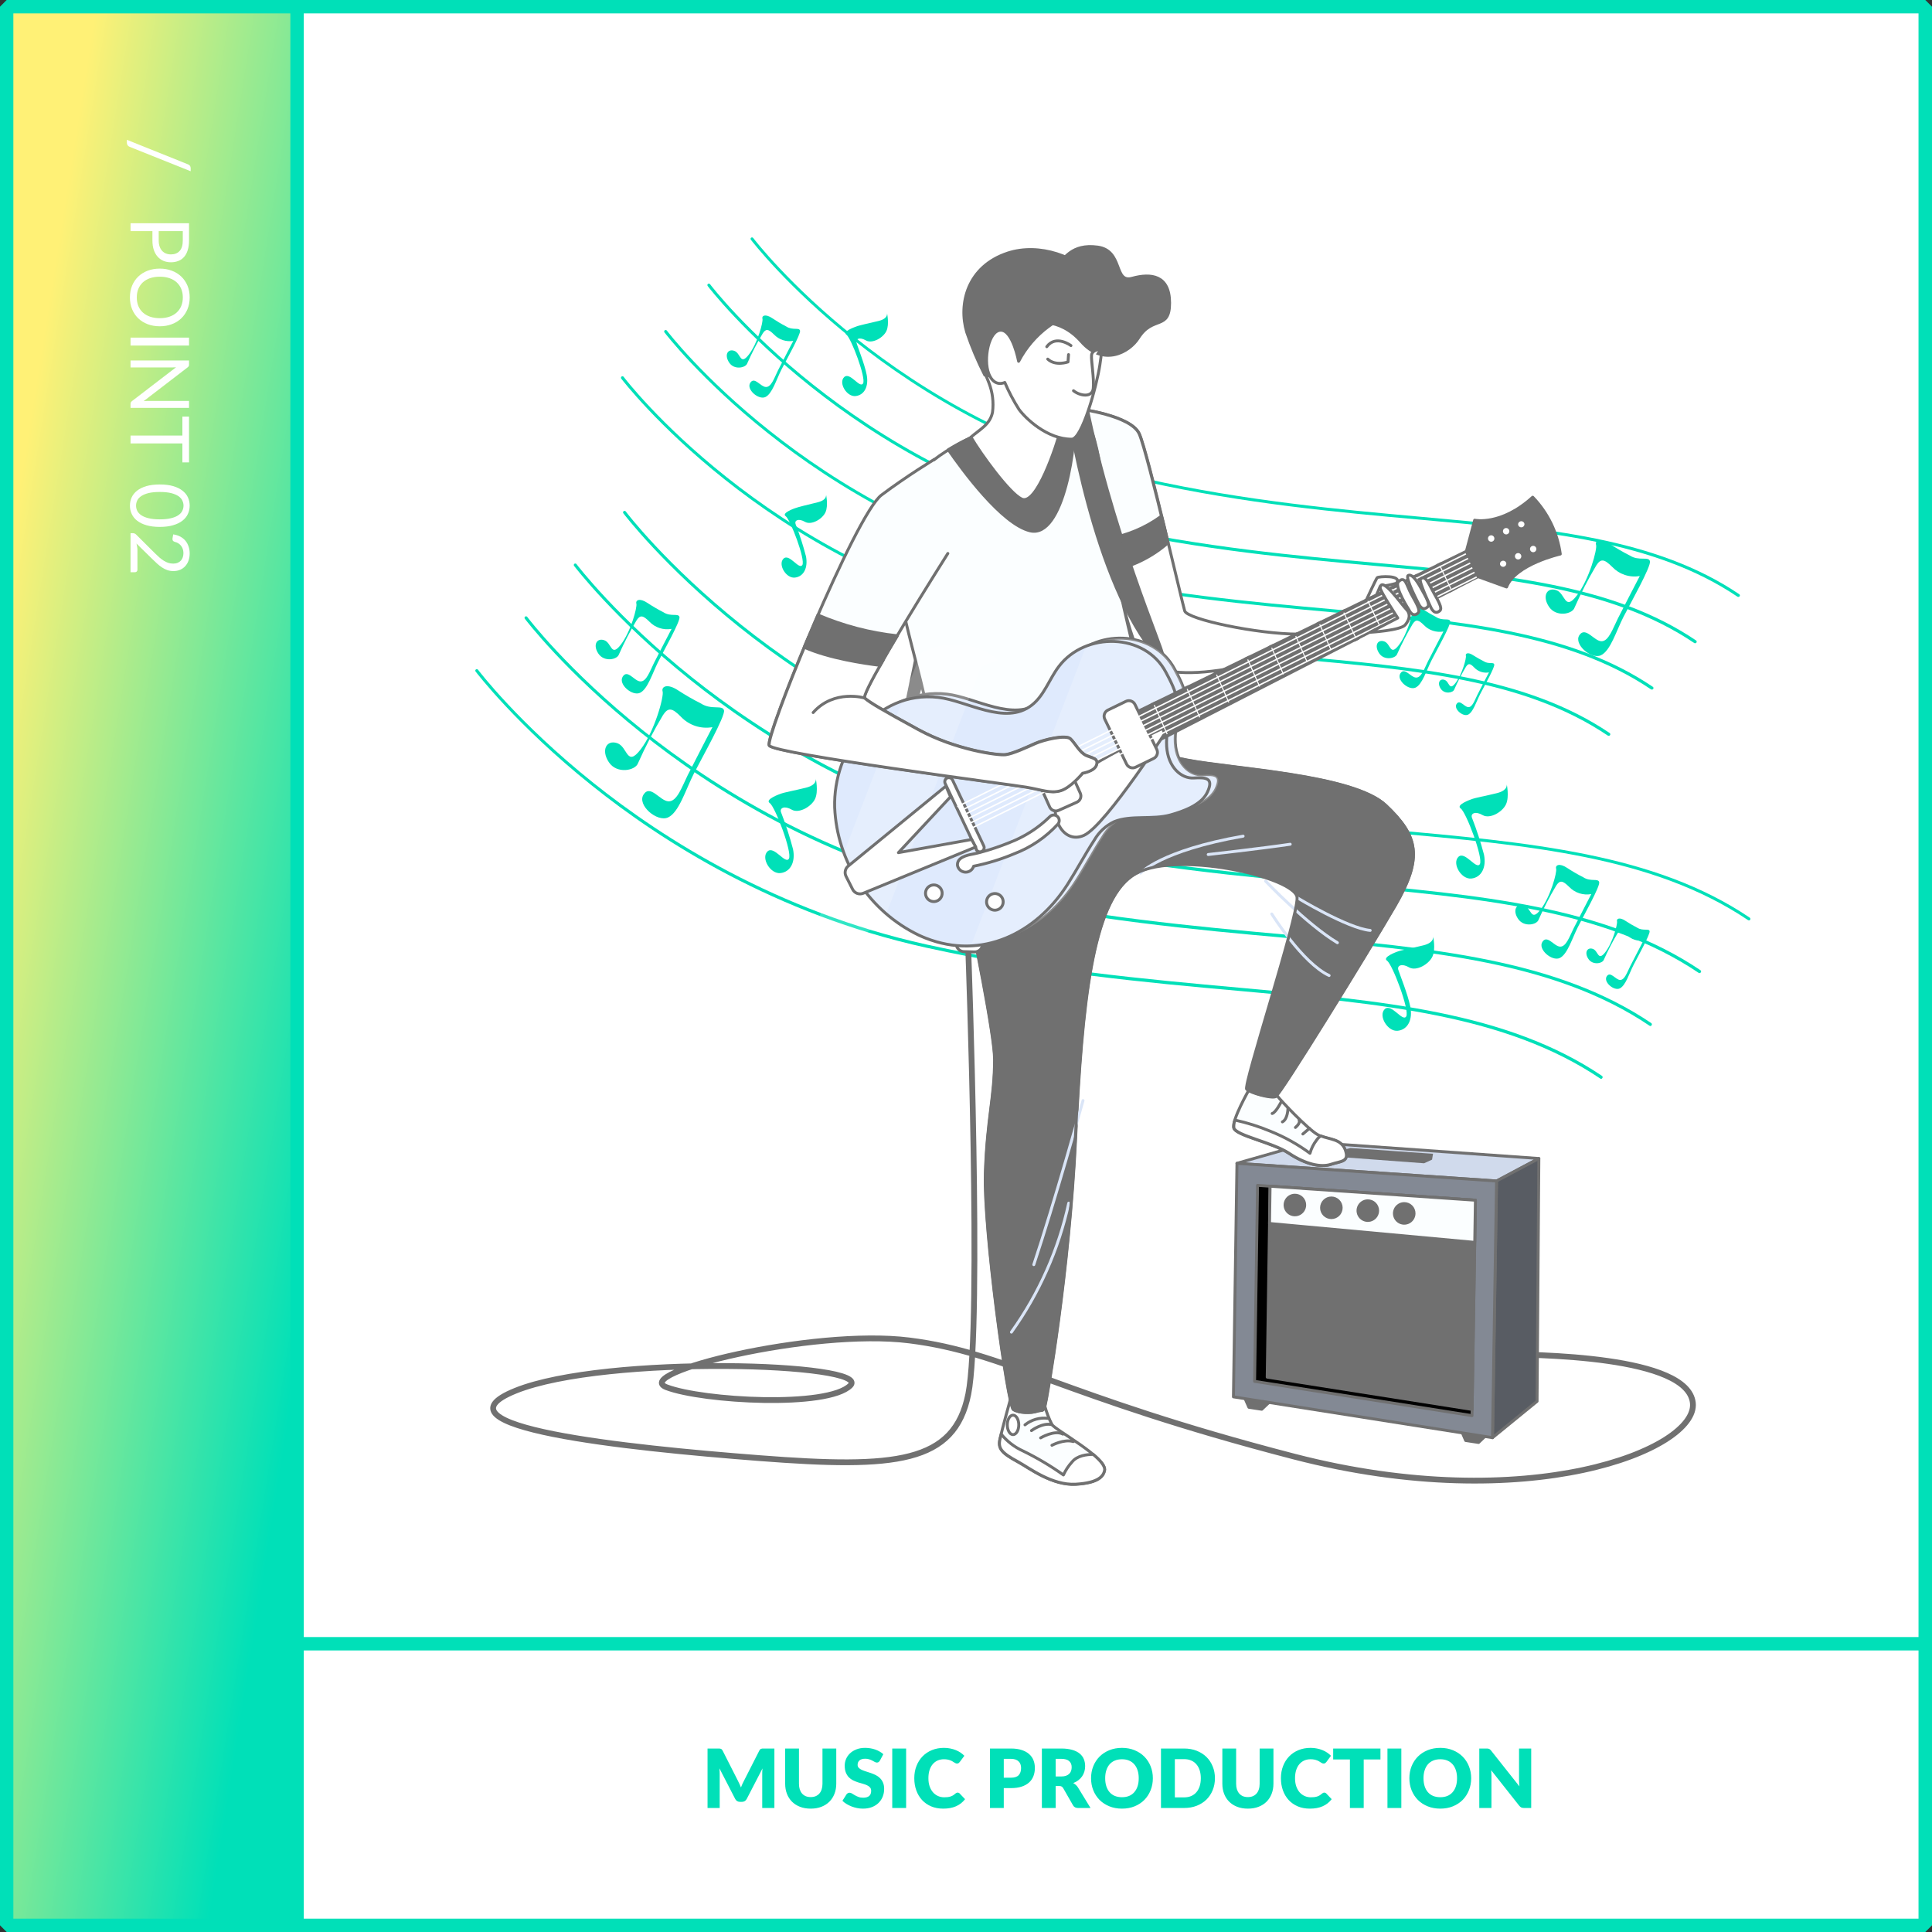 <svg width="296" height="296" viewBox="0 0 296 296" fill="none" xmlns="http://www.w3.org/2000/svg">
<rect x="0" y="0" width="296" height="296" fill="#333333" stroke="none"/>
<path d="M294.974 294.98V1.026L1.02 1.026V294.98H294.974Z" fill="white"/>
<path d="M45.01 1.026H1.524V296H45.01V1.026Z" fill="url(#paint0_linear_48_758)"/>
<path d="M294.974 296H1.02L1.52588e-05 294.974V1.026L1.02 6.10352e-05H294.974L296 1.026V294.974L294.974 296ZM2.046 293.954H293.935V2.053H2.046V293.954Z" fill="#00E0B8"/>
<path d="M294.98 250.811H45.514V252.864H294.98V250.811Z" fill="#00E0B8"/>
<path d="M46.54 1.53H44.488V295.484H46.54V1.53Z" fill="#00E0B8"/>
<path d="M19.869 22.495C19.723 22.44 19.614 22.355 19.544 22.238C19.473 22.126 19.437 22.009 19.437 21.888V21.419L28.799 25.177C28.932 25.227 29.034 25.302 29.105 25.402C29.176 25.507 29.211 25.625 29.211 25.759V26.234L19.869 22.495ZM24.315 36.844C24.315 37.19 24.361 37.495 24.452 37.757C24.544 38.024 24.671 38.247 24.834 38.426C25.001 38.61 25.199 38.748 25.428 38.839C25.657 38.931 25.91 38.977 26.185 38.977C26.756 38.977 27.202 38.8 27.523 38.445C27.844 38.095 28.004 37.562 28.004 36.844V35.406H24.315V36.844ZM28.961 36.844C28.961 37.411 28.894 37.903 28.761 38.32C28.632 38.741 28.446 39.089 28.204 39.364C27.963 39.64 27.671 39.844 27.329 39.977C26.987 40.115 26.606 40.184 26.185 40.184C25.768 40.184 25.386 40.111 25.04 39.965C24.694 39.819 24.396 39.604 24.146 39.321C23.896 39.041 23.7 38.693 23.558 38.276C23.421 37.864 23.352 37.386 23.352 36.844V35.406H20V34.199H28.961V36.844ZM24.477 49.99C23.806 49.99 23.189 49.884 22.626 49.671C22.068 49.459 21.586 49.158 21.182 48.771C20.777 48.383 20.463 47.916 20.238 47.37C20.017 46.828 19.906 46.228 19.906 45.569C19.906 44.91 20.017 44.31 20.238 43.768C20.463 43.226 20.777 42.761 21.182 42.373C21.586 41.986 22.068 41.686 22.626 41.473C23.189 41.26 23.806 41.154 24.477 41.154C25.149 41.154 25.764 41.26 26.322 41.473C26.885 41.686 27.369 41.986 27.773 42.373C28.181 42.761 28.498 43.226 28.724 43.768C28.949 44.31 29.061 44.91 29.061 45.569C29.061 46.228 28.949 46.828 28.724 47.37C28.498 47.916 28.181 48.383 27.773 48.771C27.369 49.158 26.885 49.459 26.322 49.671C25.764 49.884 25.149 49.99 24.477 49.99ZM24.477 48.746C25.028 48.746 25.522 48.671 25.959 48.521C26.397 48.37 26.766 48.158 27.066 47.883C27.371 47.608 27.604 47.274 27.767 46.882C27.929 46.49 28.011 46.053 28.011 45.569C28.011 45.09 27.929 44.654 27.767 44.262C27.604 43.87 27.371 43.535 27.066 43.255C26.766 42.98 26.397 42.767 25.959 42.617C25.522 42.467 25.028 42.392 24.477 42.392C23.927 42.392 23.433 42.467 22.995 42.617C22.562 42.767 22.193 42.98 21.889 43.255C21.588 43.535 21.357 43.87 21.194 44.262C21.036 44.654 20.957 45.09 20.957 45.569C20.957 46.053 21.036 46.49 21.194 46.882C21.357 47.274 21.588 47.608 21.889 47.883C22.193 48.158 22.562 48.37 22.995 48.521C23.433 48.671 23.927 48.746 24.477 48.746ZM20 52.939V51.726H28.961V52.939H20ZM28.961 62.491H20V61.885C20 61.789 20.017 61.708 20.05 61.641C20.083 61.578 20.14 61.516 20.219 61.453L26.973 56.269C26.868 56.278 26.766 56.284 26.666 56.288C26.566 56.292 26.472 56.294 26.385 56.294H20V55.231H28.961V55.856C28.961 55.911 28.957 55.956 28.949 55.994C28.944 56.032 28.934 56.065 28.917 56.094C28.905 56.123 28.884 56.153 28.855 56.182C28.83 56.211 28.796 56.242 28.755 56.276L22.007 61.459C22.116 61.451 22.22 61.443 22.32 61.434C22.424 61.43 22.522 61.428 22.614 61.428H28.961V62.491ZM27.942 70.842V67.94H20V66.733H27.942V63.825H28.961V70.842H27.942ZM24.477 80.727C23.694 80.727 23.014 80.642 22.439 80.471C21.868 80.304 21.395 80.075 21.019 79.783C20.644 79.491 20.365 79.145 20.181 78.745C19.998 78.349 19.906 77.924 19.906 77.469C19.906 77.011 19.998 76.583 20.181 76.187C20.365 75.795 20.644 75.454 21.019 75.162C21.395 74.87 21.868 74.641 22.439 74.474C23.014 74.307 23.694 74.224 24.477 74.224C25.261 74.224 25.941 74.307 26.516 74.474C27.091 74.641 27.567 74.87 27.942 75.162C28.321 75.454 28.603 75.795 28.786 76.187C28.969 76.583 29.061 77.011 29.061 77.469C29.061 77.924 28.969 78.349 28.786 78.745C28.603 79.145 28.321 79.491 27.942 79.783C27.567 80.075 27.091 80.304 26.516 80.471C25.941 80.642 25.261 80.727 24.477 80.727ZM24.477 79.57C25.161 79.57 25.734 79.512 26.197 79.395C26.664 79.283 27.039 79.128 27.323 78.932C27.606 78.741 27.808 78.518 27.929 78.263C28.054 78.009 28.117 77.744 28.117 77.469C28.117 77.194 28.054 76.929 27.929 76.675C27.808 76.421 27.606 76.198 27.323 76.006C27.039 75.814 26.664 75.66 26.197 75.543C25.734 75.43 25.161 75.374 24.477 75.374C23.794 75.374 23.221 75.43 22.758 75.543C22.295 75.66 21.922 75.814 21.638 76.006C21.355 76.198 21.151 76.421 21.026 76.675C20.905 76.929 20.844 77.194 20.844 77.469C20.844 77.744 20.905 78.009 21.026 78.263C21.151 78.518 21.355 78.741 21.638 78.932C21.922 79.128 22.295 79.283 22.758 79.395C23.221 79.512 23.794 79.57 24.477 79.57ZM21.057 87.275C21.057 87.396 21.021 87.492 20.951 87.563C20.88 87.634 20.788 87.669 20.675 87.669H20V81.691H20.381C20.461 81.691 20.542 81.708 20.625 81.741C20.709 81.775 20.786 81.827 20.857 81.897L23.739 84.768C23.981 85.005 24.213 85.222 24.434 85.418C24.659 85.614 24.884 85.781 25.109 85.918C25.334 86.056 25.561 86.162 25.791 86.237C26.024 86.312 26.272 86.35 26.535 86.35C26.797 86.35 27.027 86.308 27.223 86.225C27.423 86.141 27.587 86.027 27.717 85.881C27.846 85.739 27.942 85.57 28.004 85.374C28.071 85.178 28.104 84.968 28.104 84.743C28.104 84.513 28.071 84.303 28.004 84.111C27.938 83.919 27.844 83.749 27.723 83.598C27.606 83.453 27.466 83.33 27.304 83.23C27.141 83.129 26.962 83.059 26.766 83.017C26.62 82.967 26.522 82.898 26.472 82.811C26.426 82.727 26.414 82.608 26.435 82.454L26.535 81.873C26.943 81.931 27.304 82.043 27.617 82.21C27.933 82.381 28.198 82.594 28.411 82.848C28.623 83.106 28.784 83.4 28.892 83.73C29.005 84.059 29.061 84.416 29.061 84.799C29.061 85.178 29.005 85.533 28.892 85.862C28.78 86.192 28.615 86.477 28.398 86.719C28.186 86.961 27.925 87.15 27.617 87.288C27.308 87.425 26.958 87.494 26.566 87.494C26.233 87.494 25.922 87.444 25.634 87.344C25.351 87.244 25.08 87.109 24.821 86.938C24.563 86.767 24.311 86.569 24.065 86.344C23.819 86.123 23.571 85.887 23.32 85.637L20.907 83.273C20.953 83.44 20.988 83.609 21.013 83.78C21.042 83.951 21.057 84.115 21.057 84.274V87.275Z" fill="white"/>
<path d="M118.644 267.889V277H116.78V271.76C116.78 271.639 116.782 271.507 116.786 271.366C116.795 271.224 116.807 271.08 116.824 270.934L114.404 275.618C114.329 275.764 114.227 275.874 114.097 275.949C113.972 276.024 113.828 276.062 113.666 276.062H113.378C113.216 276.062 113.07 276.024 112.941 275.949C112.815 275.874 112.715 275.764 112.64 275.618L110.22 270.922C110.233 271.072 110.243 271.22 110.252 271.366C110.26 271.507 110.264 271.639 110.264 271.76V277H108.401V267.889H110.014C110.106 267.889 110.185 267.891 110.252 267.895C110.322 267.899 110.385 267.912 110.439 267.933C110.493 267.953 110.541 267.987 110.583 268.033C110.629 268.074 110.673 268.135 110.714 268.214L113.059 272.835C113.143 272.994 113.222 273.158 113.297 273.329C113.376 273.5 113.451 273.675 113.522 273.855C113.593 273.671 113.666 273.492 113.741 273.317C113.82 273.142 113.904 272.975 113.991 272.816L116.33 268.214C116.372 268.135 116.413 268.074 116.455 268.033C116.501 267.987 116.551 267.953 116.605 267.933C116.659 267.912 116.72 267.899 116.786 267.895C116.857 267.891 116.939 267.889 117.03 267.889H118.644ZM124.209 275.33C124.492 275.33 124.744 275.284 124.965 275.193C125.19 275.097 125.38 274.961 125.534 274.786C125.689 274.611 125.805 274.399 125.885 274.148C125.968 273.894 126.01 273.606 126.01 273.285V267.889H128.123V273.285C128.123 273.844 128.032 274.357 127.848 274.824C127.669 275.291 127.41 275.693 127.073 276.031C126.735 276.368 126.324 276.631 125.841 276.819C125.357 277.006 124.813 277.1 124.209 277.1C123.6 277.1 123.054 277.006 122.57 276.819C122.087 276.631 121.676 276.368 121.338 276.031C121.001 275.693 120.742 275.291 120.563 274.824C120.384 274.357 120.294 273.844 120.294 273.285V267.889H122.408V273.279C122.408 273.6 122.447 273.888 122.526 274.142C122.61 274.392 122.729 274.607 122.883 274.786C123.037 274.961 123.225 275.097 123.446 275.193C123.671 275.284 123.925 275.33 124.209 275.33ZM134.808 269.74C134.746 269.84 134.679 269.915 134.608 269.965C134.542 270.015 134.454 270.04 134.346 270.04C134.25 270.04 134.146 270.011 134.033 269.952C133.925 269.89 133.8 269.821 133.658 269.746C133.52 269.671 133.362 269.604 133.183 269.546C133.003 269.483 132.799 269.452 132.57 269.452C132.174 269.452 131.878 269.538 131.682 269.709C131.49 269.875 131.394 270.103 131.394 270.39C131.394 270.574 131.452 270.726 131.569 270.847C131.686 270.968 131.838 271.072 132.026 271.159C132.217 271.247 132.434 271.328 132.676 271.403C132.922 271.474 133.172 271.555 133.426 271.647C133.681 271.735 133.929 271.839 134.171 271.96C134.417 272.081 134.633 272.235 134.821 272.423C135.013 272.61 135.167 272.839 135.284 273.11C135.4 273.377 135.459 273.7 135.459 274.08C135.459 274.501 135.386 274.895 135.24 275.262C135.094 275.628 134.881 275.949 134.602 276.225C134.327 276.496 133.985 276.71 133.576 276.869C133.172 277.023 132.711 277.1 132.194 277.1C131.911 277.1 131.621 277.071 131.325 277.013C131.033 276.954 130.75 276.873 130.475 276.769C130.2 276.66 129.941 276.533 129.699 276.387C129.458 276.241 129.247 276.079 129.068 275.899L129.693 274.911C129.743 274.84 129.808 274.782 129.887 274.736C129.97 274.686 130.06 274.661 130.156 274.661C130.281 274.661 130.406 274.701 130.531 274.78C130.66 274.859 130.804 274.947 130.963 275.043C131.125 275.139 131.311 275.226 131.519 275.305C131.728 275.385 131.974 275.424 132.257 275.424C132.641 275.424 132.939 275.341 133.151 275.174C133.364 275.003 133.47 274.734 133.47 274.367C133.47 274.155 133.412 273.982 133.295 273.848C133.178 273.715 133.024 273.604 132.832 273.517C132.645 273.429 132.43 273.352 132.188 273.285C131.946 273.219 131.698 273.146 131.444 273.067C131.19 272.983 130.942 272.883 130.7 272.766C130.458 272.646 130.241 272.489 130.05 272.297C129.862 272.102 129.71 271.86 129.593 271.572C129.476 271.28 129.418 270.922 129.418 270.496C129.418 270.155 129.487 269.821 129.624 269.496C129.762 269.171 129.964 268.881 130.231 268.627C130.498 268.372 130.825 268.17 131.213 268.02C131.6 267.866 132.044 267.789 132.545 267.789C132.824 267.789 133.095 267.812 133.358 267.858C133.624 267.899 133.877 267.964 134.114 268.051C134.352 268.135 134.573 268.237 134.777 268.358C134.986 268.475 135.171 268.608 135.334 268.758L134.808 269.74ZM138.826 277H136.7V267.889H138.826V277ZM146.724 274.642C146.774 274.642 146.824 274.653 146.874 274.674C146.924 274.69 146.972 274.722 147.018 274.768L147.856 275.649C147.489 276.129 147.029 276.491 146.474 276.737C145.924 276.979 145.271 277.1 144.517 277.1C143.825 277.1 143.204 276.983 142.653 276.75C142.107 276.512 141.642 276.187 141.259 275.774C140.879 275.357 140.588 274.866 140.383 274.299C140.179 273.727 140.077 273.108 140.077 272.441C140.077 271.762 140.187 271.138 140.408 270.572C140.629 270 140.94 269.508 141.34 269.096C141.74 268.683 142.22 268.362 142.778 268.133C143.337 267.903 143.952 267.789 144.623 267.789C144.965 267.789 145.286 267.82 145.586 267.883C145.891 267.941 146.174 268.024 146.437 268.133C146.699 268.237 146.941 268.364 147.162 268.514C147.383 268.664 147.579 268.827 147.75 269.002L147.037 269.959C146.991 270.017 146.937 270.071 146.874 270.121C146.812 270.167 146.724 270.19 146.612 270.19C146.537 270.19 146.466 270.173 146.399 270.14C146.332 270.107 146.262 270.067 146.187 270.021C146.111 269.971 146.028 269.919 145.936 269.865C145.849 269.807 145.743 269.754 145.617 269.709C145.497 269.659 145.353 269.617 145.186 269.583C145.023 269.55 144.832 269.533 144.611 269.533C144.26 269.533 143.939 269.598 143.648 269.727C143.36 269.857 143.11 270.046 142.897 270.296C142.689 270.542 142.526 270.847 142.409 271.209C142.297 271.568 142.241 271.979 142.241 272.441C142.241 272.908 142.303 273.323 142.428 273.686C142.557 274.048 142.73 274.355 142.947 274.605C143.168 274.851 143.425 275.039 143.716 275.168C144.008 275.297 144.321 275.362 144.654 275.362C144.846 275.362 145.021 275.353 145.18 275.337C145.338 275.316 145.486 275.284 145.624 275.243C145.761 275.197 145.891 275.139 146.011 275.068C146.132 274.993 146.255 274.899 146.38 274.786C146.43 274.745 146.485 274.711 146.543 274.686C146.601 274.657 146.662 274.642 146.724 274.642ZM154.888 272.36C155.438 272.36 155.834 272.229 156.076 271.966C156.318 271.703 156.439 271.337 156.439 270.865C156.439 270.657 156.407 270.467 156.345 270.296C156.282 270.125 156.186 269.98 156.057 269.859C155.932 269.734 155.772 269.638 155.576 269.571C155.384 269.504 155.155 269.471 154.888 269.471H153.787V272.36H154.888ZM154.888 267.889C155.53 267.889 156.08 267.966 156.539 268.12C157.001 268.27 157.381 268.479 157.677 268.746C157.977 269.012 158.198 269.327 158.34 269.69C158.481 270.052 158.552 270.444 158.552 270.865C158.552 271.32 158.479 271.737 158.333 272.116C158.187 272.495 157.964 272.821 157.664 273.092C157.364 273.363 156.983 273.575 156.52 273.729C156.061 273.88 155.517 273.955 154.888 273.955H153.787V277H151.673V267.889H154.888ZM162.589 272.172C162.876 272.172 163.12 272.137 163.32 272.066C163.525 271.991 163.691 271.889 163.821 271.76C163.95 271.63 164.044 271.48 164.102 271.309C164.16 271.134 164.19 270.947 164.19 270.747C164.19 270.346 164.058 270.034 163.796 269.809C163.537 269.583 163.135 269.471 162.589 269.471H161.738V272.172H162.589ZM167.079 277H165.165C164.811 277 164.556 276.867 164.402 276.6L162.889 273.955C162.818 273.842 162.739 273.761 162.651 273.711C162.564 273.657 162.439 273.629 162.276 273.629H161.738V277H159.625V267.889H162.589C163.247 267.889 163.808 267.958 164.271 268.095C164.738 268.229 165.117 268.416 165.409 268.658C165.705 268.9 165.92 269.185 166.053 269.515C166.186 269.844 166.253 270.203 166.253 270.59C166.253 270.886 166.214 271.166 166.134 271.428C166.055 271.691 165.938 271.935 165.784 272.16C165.63 272.381 165.438 272.579 165.209 272.754C164.984 272.929 164.723 273.073 164.427 273.185C164.565 273.256 164.694 273.346 164.815 273.454C164.936 273.559 165.044 273.684 165.14 273.83L167.079 277ZM176.628 272.441C176.628 273.1 176.513 273.713 176.284 274.28C176.059 274.847 175.74 275.341 175.327 275.762C174.914 276.179 174.416 276.506 173.833 276.744C173.253 276.981 172.609 277.1 171.9 277.1C171.192 277.1 170.545 276.981 169.962 276.744C169.378 276.506 168.878 276.179 168.461 275.762C168.048 275.341 167.727 274.847 167.498 274.28C167.273 273.713 167.16 273.1 167.16 272.441C167.16 271.783 167.273 271.17 167.498 270.603C167.727 270.036 168.048 269.544 168.461 269.127C168.878 268.71 169.378 268.383 169.962 268.145C170.545 267.908 171.192 267.789 171.9 267.789C172.609 267.789 173.253 267.91 173.833 268.151C174.416 268.389 174.914 268.716 175.327 269.133C175.74 269.55 176.059 270.042 176.284 270.609C176.513 271.176 176.628 271.787 176.628 272.441ZM174.464 272.441C174.464 271.991 174.406 271.587 174.289 271.228C174.172 270.865 174.004 270.559 173.783 270.309C173.566 270.059 173.299 269.867 172.982 269.734C172.665 269.6 172.305 269.533 171.9 269.533C171.492 269.533 171.127 269.6 170.806 269.734C170.489 269.867 170.22 270.059 169.999 270.309C169.783 270.559 169.616 270.865 169.499 271.228C169.382 271.587 169.324 271.991 169.324 272.441C169.324 272.896 169.382 273.304 169.499 273.667C169.616 274.025 169.783 274.33 169.999 274.58C170.22 274.83 170.489 275.022 170.806 275.155C171.127 275.284 171.492 275.349 171.9 275.349C172.305 275.349 172.665 275.284 172.982 275.155C173.299 275.022 173.566 274.83 173.783 274.58C174.004 274.33 174.172 274.025 174.289 273.667C174.406 273.304 174.464 272.896 174.464 272.441ZM186.139 272.441C186.139 273.1 186.024 273.709 185.795 274.267C185.57 274.822 185.251 275.303 184.838 275.712C184.425 276.116 183.927 276.433 183.343 276.662C182.764 276.887 182.12 277 181.411 277H177.872V267.889H181.411C182.12 267.889 182.764 268.003 183.343 268.233C183.927 268.462 184.425 268.779 184.838 269.183C185.251 269.588 185.57 270.069 185.795 270.628C186.024 271.182 186.139 271.787 186.139 272.441ZM183.975 272.441C183.975 271.991 183.917 271.585 183.8 271.222C183.683 270.859 183.514 270.553 183.293 270.303C183.077 270.048 182.81 269.854 182.493 269.721C182.176 269.583 181.816 269.515 181.411 269.515H179.998V275.374H181.411C181.816 275.374 182.176 275.307 182.493 275.174C182.81 275.036 183.077 274.843 183.293 274.592C183.514 274.338 183.683 274.03 183.8 273.667C183.917 273.304 183.975 272.896 183.975 272.441ZM191.188 275.33C191.472 275.33 191.724 275.284 191.945 275.193C192.17 275.097 192.36 274.961 192.514 274.786C192.668 274.611 192.785 274.399 192.864 274.148C192.948 273.894 192.989 273.606 192.989 273.285V267.889H195.103V273.285C195.103 273.844 195.011 274.357 194.828 274.824C194.648 275.291 194.39 275.693 194.052 276.031C193.715 276.368 193.304 276.631 192.82 276.819C192.337 277.006 191.793 277.1 191.188 277.1C190.58 277.1 190.033 277.006 189.55 276.819C189.066 276.631 188.656 276.368 188.318 276.031C187.98 275.693 187.722 275.291 187.543 274.824C187.363 274.357 187.274 273.844 187.274 273.285V267.889H189.387V273.279C189.387 273.6 189.427 273.888 189.506 274.142C189.589 274.392 189.708 274.607 189.863 274.786C190.017 274.961 190.204 275.097 190.425 275.193C190.65 275.284 190.905 275.33 191.188 275.33ZM202.895 274.642C202.945 274.642 202.995 274.653 203.045 274.674C203.095 274.69 203.143 274.722 203.189 274.768L204.027 275.649C203.66 276.129 203.199 276.491 202.645 276.737C202.094 276.979 201.442 277.1 200.687 277.1C199.995 277.1 199.374 276.983 198.824 276.75C198.278 276.512 197.813 276.187 197.429 275.774C197.05 275.357 196.758 274.866 196.554 274.299C196.35 273.727 196.248 273.108 196.248 272.441C196.248 271.762 196.358 271.138 196.579 270.572C196.8 270 197.111 269.508 197.511 269.096C197.911 268.683 198.39 268.362 198.949 268.133C199.508 267.903 200.123 267.789 200.794 267.789C201.136 267.789 201.457 267.82 201.757 267.883C202.061 267.941 202.345 268.024 202.607 268.133C202.87 268.237 203.112 268.364 203.333 268.514C203.554 268.664 203.75 268.827 203.92 269.002L203.208 269.959C203.162 270.017 203.107 270.071 203.045 270.121C202.982 270.167 202.895 270.19 202.782 270.19C202.707 270.19 202.636 270.173 202.57 270.14C202.503 270.107 202.432 270.067 202.357 270.021C202.282 269.971 202.199 269.919 202.107 269.865C202.019 269.807 201.913 269.754 201.788 269.709C201.667 269.659 201.523 269.617 201.357 269.583C201.194 269.55 201.002 269.533 200.781 269.533C200.431 269.533 200.11 269.598 199.818 269.727C199.531 269.857 199.28 270.046 199.068 270.296C198.859 270.542 198.697 270.847 198.58 271.209C198.467 271.568 198.411 271.979 198.411 272.441C198.411 272.908 198.474 273.323 198.599 273.686C198.728 274.048 198.901 274.355 199.118 274.605C199.339 274.851 199.595 275.039 199.887 275.168C200.179 275.297 200.491 275.362 200.825 275.362C201.017 275.362 201.192 275.353 201.35 275.337C201.509 275.316 201.657 275.284 201.794 275.243C201.932 275.197 202.061 275.139 202.182 275.068C202.303 274.993 202.426 274.899 202.551 274.786C202.601 274.745 202.655 274.711 202.714 274.686C202.772 274.657 202.832 274.642 202.895 274.642ZM211.497 269.565H208.933V277H206.819V269.565H204.255V267.889H211.497V269.565ZM214.697 277H212.571V267.889H214.697V277ZM225.397 272.441C225.397 273.1 225.282 273.713 225.053 274.28C224.828 274.847 224.509 275.341 224.096 275.762C223.684 276.179 223.185 276.506 222.602 276.744C222.022 276.981 221.378 277.1 220.669 277.1C219.961 277.1 219.315 276.981 218.731 276.744C218.147 276.506 217.647 276.179 217.23 275.762C216.817 275.341 216.496 274.847 216.267 274.28C216.042 273.713 215.929 273.1 215.929 272.441C215.929 271.783 216.042 271.17 216.267 270.603C216.496 270.036 216.817 269.544 217.23 269.127C217.647 268.71 218.147 268.383 218.731 268.145C219.315 267.908 219.961 267.789 220.669 267.789C221.378 267.789 222.022 267.91 222.602 268.151C223.185 268.389 223.684 268.716 224.096 269.133C224.509 269.55 224.828 270.042 225.053 270.609C225.282 271.176 225.397 271.787 225.397 272.441ZM223.233 272.441C223.233 271.991 223.175 271.587 223.058 271.228C222.942 270.865 222.773 270.559 222.552 270.309C222.335 270.059 222.068 269.867 221.751 269.734C221.434 269.6 221.074 269.533 220.669 269.533C220.261 269.533 219.896 269.6 219.575 269.734C219.258 269.867 218.989 270.059 218.768 270.309C218.552 270.559 218.385 270.865 218.268 271.228C218.151 271.587 218.093 271.991 218.093 272.441C218.093 272.896 218.151 273.304 218.268 273.667C218.385 274.025 218.552 274.33 218.768 274.58C218.989 274.83 219.258 275.022 219.575 275.155C219.896 275.284 220.261 275.349 220.669 275.349C221.074 275.349 221.434 275.284 221.751 275.155C222.068 275.022 222.335 274.83 222.552 274.58C222.773 274.33 222.942 274.025 223.058 273.667C223.175 273.304 223.233 272.896 223.233 272.441ZM234.595 267.889V277H233.495C233.332 277 233.194 276.975 233.082 276.925C232.973 276.871 232.865 276.779 232.757 276.65L228.461 271.216C228.477 271.378 228.488 271.537 228.492 271.691C228.5 271.841 228.504 271.983 228.504 272.116V277H226.641V267.889H227.754C227.846 267.889 227.923 267.893 227.985 267.901C228.048 267.91 228.104 267.926 228.154 267.951C228.204 267.972 228.252 268.003 228.298 268.045C228.344 268.087 228.396 268.143 228.454 268.214L232.788 273.686C232.767 273.511 232.752 273.342 232.744 273.179C232.736 273.012 232.732 272.856 232.732 272.71V267.889H234.595Z" fill="#00E0B8"/>
<path d="M266.295 91.449C266.251 91.447 266.208 91.432 266.174 91.404C253.488 82.869 236.851 81.364 217.619 79.624C205.074 78.496 190.846 77.208 175.547 73.81C136.886 65.243 115.251 37.017 115.041 36.73C115.005 36.684 114.989 36.626 114.995 36.568C115.001 36.51 115.028 36.456 115.072 36.418C115.122 36.381 115.183 36.366 115.244 36.374C115.305 36.383 115.36 36.414 115.398 36.462C115.614 36.749 137.128 64.841 175.643 73.371C190.942 76.762 205.151 78.043 217.715 79.178C237.017 80.924 253.686 82.416 266.461 91.034C266.503 91.06 266.536 91.098 266.554 91.144C266.572 91.19 266.574 91.241 266.56 91.288C266.546 91.336 266.517 91.377 266.477 91.406C266.437 91.435 266.389 91.45 266.339 91.449H266.295Z" fill="#00E0B8"/>
<path d="M259.684 98.55C259.638 98.552 259.592 98.536 259.557 98.505C246.872 89.97 230.234 88.472 211.002 86.731C198.457 85.597 184.229 84.309 168.931 80.905C130.269 72.344 108.634 44.118 108.424 43.818C108.387 43.771 108.371 43.711 108.378 43.651C108.385 43.592 108.415 43.537 108.462 43.5C108.512 43.463 108.573 43.448 108.634 43.456C108.694 43.465 108.749 43.496 108.787 43.544C108.998 43.831 130.518 71.917 169.026 80.453C184.325 83.844 198.54 85.125 211.098 86.26C230.4 88.006 247.076 89.498 259.844 98.116C259.896 98.15 259.933 98.204 259.946 98.264C259.959 98.325 259.948 98.389 259.914 98.442C259.889 98.478 259.854 98.508 259.814 98.527C259.774 98.546 259.729 98.554 259.684 98.55Z" fill="#00E0B8"/>
<path d="M253.068 105.645C253.02 105.649 252.972 105.635 252.934 105.606C240.255 97.071 223.643 95.567 204.379 93.826C191.841 92.698 177.606 91.41 162.308 88.006C123.646 79.426 102.011 51.213 101.801 50.926C101.782 50.902 101.769 50.875 101.761 50.846C101.753 50.817 101.751 50.787 101.755 50.757C101.759 50.727 101.769 50.699 101.785 50.673C101.8 50.647 101.821 50.625 101.845 50.607C101.895 50.571 101.956 50.555 102.017 50.564C102.078 50.572 102.133 50.604 102.171 50.652C102.381 50.932 123.901 79.025 162.41 87.56C177.708 90.951 191.923 92.233 204.481 93.367C223.783 95.114 240.459 96.606 253.227 105.224C253.252 105.241 253.274 105.262 253.291 105.287C253.307 105.312 253.319 105.34 253.325 105.37C253.331 105.4 253.331 105.43 253.325 105.46C253.319 105.489 253.308 105.518 253.291 105.543C253.268 105.58 253.235 105.61 253.195 105.628C253.155 105.646 253.111 105.652 253.068 105.645Z" fill="#00E0B8"/>
<path d="M246.451 112.727C246.427 112.73 246.403 112.729 246.38 112.722C246.357 112.716 246.335 112.704 246.317 112.688C233.638 104.153 217.026 102.655 197.763 100.915C185.23 99.774 170.99 98.492 155.691 95.095C117.029 86.528 95.394 58.295 95.184 58.014C95.148 57.965 95.132 57.904 95.141 57.843C95.149 57.782 95.18 57.727 95.229 57.689C95.253 57.671 95.281 57.657 95.311 57.65C95.341 57.643 95.372 57.641 95.402 57.646C95.432 57.651 95.461 57.662 95.487 57.678C95.513 57.694 95.536 57.715 95.554 57.74C95.764 58.021 117.284 86.113 155.793 94.642C171.092 98.04 185.307 99.321 197.865 100.449C217.167 102.196 233.842 103.688 246.617 112.306C246.665 112.342 246.698 112.395 246.709 112.454C246.719 112.513 246.707 112.574 246.674 112.625C246.652 112.662 246.618 112.692 246.578 112.71C246.539 112.728 246.494 112.734 246.451 112.727Z" fill="#00E0B8"/>
<path d="M131.066 50.072C131.066 50.072 128.969 50.792 129.676 51.276C130.384 51.761 132.736 57.951 132.226 58.754C131.716 59.557 130.218 56.905 129.326 57.785C128.433 58.665 129.734 60.845 131.098 60.679C132.462 60.513 133.112 59.155 132.787 57.447C132.462 55.739 131.359 53.068 131.219 52.481C131.079 51.895 131.704 51.602 132.666 52.156C133.629 52.711 135.324 51.755 135.809 50.709C136.293 49.664 135.885 47.898 135.885 47.898C135.885 47.898 136.204 48.784 134.61 49.173C133.017 49.562 131.627 49.83 131.066 50.072Z" fill="#00E0B8"/>
<path d="M121.759 77.877C121.759 77.877 119.669 78.604 120.376 79.088C121.084 79.573 123.429 85.756 122.926 86.566C122.422 87.375 120.912 84.711 120.032 85.597C119.152 86.483 120.433 88.657 121.798 88.491C123.162 88.325 123.806 86.967 123.487 85.253C123.049 83.561 122.512 81.897 121.88 80.268C121.715 79.707 122.339 79.388 123.327 79.949C124.316 80.51 125.979 79.541 126.464 78.496C126.948 77.45 126.54 75.685 126.54 75.685C126.54 75.685 126.865 76.571 125.265 76.96C123.665 77.348 122.327 77.667 121.759 77.877Z" fill="#00E0B8"/>
<path d="M249.683 85.1C248.634 84.57 247.617 83.98 246.636 83.334C245.157 82.34 244.322 82.818 244.532 83.474C244.743 84.131 243.474 88.79 241.581 91.245C239.688 93.699 239.86 90.9 238.432 90.416C237.004 89.931 236.226 91.34 237.323 92.966C238.419 94.591 240.899 94.107 241.23 93.106C242.21 90.882 243.323 88.719 244.564 86.63C245.259 85.559 245.763 85.616 247.012 86.859C247.545 87.422 248.21 87.844 248.946 88.087C249.683 88.329 250.468 88.385 251.232 88.249C251.232 88.249 248.682 93.151 247.892 94.719C247.101 96.287 246.464 98.282 245.342 98.244C244.22 98.206 242.894 95.93 241.976 97.313C241.058 98.696 243.793 101.068 245.265 100.398C246.738 99.729 247.637 96.644 248.727 94.521C249.817 92.398 252.978 86.789 252.787 85.986C252.596 85.183 251.098 86.024 249.683 85.1Z" fill="#00E0B8"/>
<path d="M220.029 94.534C219.288 94.148 218.569 93.722 217.874 93.259C216.829 92.558 216.255 92.896 216.389 93.361C216.523 93.826 215.643 97.122 214.298 98.856C212.953 100.59 213.087 98.614 212.073 98.269C211.06 97.925 210.518 98.907 211.296 100.086C212.073 101.265 213.845 100.889 214.068 100.182C214.764 98.613 215.552 97.087 216.427 95.611C216.918 94.865 217.281 94.897 218.161 95.777C218.54 96.172 219.01 96.468 219.531 96.638C220.051 96.808 220.605 96.847 221.144 96.752C221.144 96.752 219.334 100.214 218.779 101.316C218.225 102.419 217.772 103.866 216.931 103.809C216.089 103.751 215.203 102.164 214.553 103.171C213.903 104.179 215.828 105.823 216.867 105.351C217.906 104.88 218.543 102.7 219.315 101.189C220.086 99.678 222.317 95.719 222.183 95.178C222.049 94.636 221.042 95.184 220.029 94.534Z" fill="#00E0B8"/>
<path d="M227.327 101.316C226.771 101.036 226.228 100.727 225.702 100.392C224.912 99.863 224.478 100.118 224.586 100.462C224.695 100.806 224.019 103.299 223.006 104.625C221.992 105.951 222.081 104.434 221.329 104.166C220.577 103.898 220.156 104.657 220.743 105.53C221.329 106.403 222.655 106.167 222.821 105.6C223.343 104.418 223.937 103.268 224.599 102.158C224.969 101.591 225.237 101.616 225.874 102.279C226.158 102.579 226.513 102.804 226.906 102.933C227.299 103.062 227.717 103.091 228.124 103.018C228.124 103.018 226.76 105.632 226.346 106.461C225.931 107.289 225.581 108.373 224.956 108.341C224.331 108.309 223.649 107.098 223.159 107.857C222.668 108.615 224.134 109.852 224.911 109.495C225.689 109.138 226.186 107.5 226.767 106.359C227.347 105.218 229.036 102.241 228.934 101.807C228.832 101.374 228.08 101.807 227.327 101.316Z" fill="#00E0B8"/>
<path d="M120.446 50.014C119.707 49.63 118.99 49.204 118.298 48.739C117.246 48.038 116.673 48.376 116.813 48.835C116.953 49.294 116.067 52.596 114.722 54.336C113.377 56.077 113.504 54.088 112.491 53.75C111.477 53.412 110.942 54.387 111.72 55.56C112.497 56.733 114.269 56.363 114.492 55.656C115.185 54.088 115.973 52.564 116.851 51.092C117.342 50.34 117.699 50.371 118.585 51.251C118.959 51.643 119.424 51.937 119.939 52.107C120.454 52.277 121.002 52.318 121.536 52.226C121.536 52.226 119.72 55.688 119.171 56.797C118.623 57.906 118.164 59.347 117.323 59.289C116.481 59.232 115.595 57.638 114.945 58.652C114.295 59.665 116.22 61.31 117.259 60.832C118.298 60.354 118.935 58.18 119.7 56.669C120.465 55.159 122.709 51.2 122.575 50.658C122.441 50.116 121.441 50.665 120.446 50.014Z" fill="#00E0B8"/>
<path d="M267.946 141.017C267.901 141.012 267.857 140.996 267.818 140.972C253.355 131.232 234.41 129.498 212.469 127.541C198.171 126.266 181.973 124.762 164.475 120.905C141.444 115.806 123.914 104.587 113.269 96.077C101.731 86.853 95.56 78.719 95.503 78.642C95.466 78.593 95.449 78.531 95.458 78.471C95.466 78.41 95.498 78.354 95.547 78.317C95.596 78.28 95.658 78.264 95.719 78.272C95.78 78.281 95.835 78.313 95.873 78.362C95.93 78.445 102.075 86.534 113.574 95.726C124.182 104.198 141.622 115.372 164.571 120.453C182.043 124.322 198.228 125.788 212.507 127.076C234.512 129.071 253.514 130.773 268.073 140.59C268.126 140.624 268.162 140.677 268.175 140.738C268.189 140.799 268.177 140.862 268.143 140.915C268.119 140.944 268.089 140.968 268.055 140.986C268.021 141.003 267.984 141.014 267.946 141.017Z" fill="#00E0B8"/>
<path d="M260.405 149.106C260.359 149.106 260.315 149.093 260.277 149.068C245.814 139.328 226.862 137.594 204.921 135.63C190.629 134.356 174.425 132.857 156.927 128.995C133.896 123.895 116.373 112.676 105.727 104.134C94.19 94.91 88.019 86.783 87.955 86.7C87.937 86.676 87.923 86.649 87.915 86.62C87.907 86.591 87.906 86.561 87.91 86.531C87.914 86.501 87.924 86.472 87.94 86.447C87.955 86.421 87.976 86.399 88 86.381C88.049 86.345 88.111 86.329 88.172 86.338C88.232 86.346 88.287 86.377 88.325 86.426C88.382 86.502 94.534 94.598 106.027 103.783C116.634 112.261 134.075 123.436 157.023 128.516C174.496 132.386 190.68 133.846 204.959 135.14C226.958 137.128 245.967 138.837 260.526 148.647C260.575 148.682 260.61 148.734 260.621 148.794C260.633 148.853 260.622 148.915 260.59 148.966C260.57 148.999 260.542 149.027 260.509 149.046C260.475 149.065 260.437 149.075 260.398 149.074L260.405 149.106Z" fill="#00E0B8"/>
<path d="M252.864 157.202C252.818 157.198 252.774 157.182 252.736 157.157C238.266 147.398 219.321 145.683 197.374 143.726C183.076 142.451 166.878 140.947 149.38 137.09C126.349 131.99 108.825 120.771 98.18 112.229C86.617 103.006 80.465 94.872 80.408 94.795C80.389 94.771 80.376 94.743 80.368 94.714C80.361 94.684 80.359 94.654 80.363 94.623C80.367 94.593 80.377 94.564 80.392 94.538C80.408 94.512 80.428 94.489 80.453 94.47C80.477 94.452 80.504 94.438 80.534 94.43C80.564 94.423 80.594 94.421 80.624 94.425C80.655 94.429 80.684 94.439 80.71 94.455C80.736 94.47 80.759 94.49 80.778 94.515C80.835 94.598 86.98 102.687 98.48 111.879C109.087 120.351 126.527 131.525 149.476 136.606C166.948 140.475 183.133 141.941 197.412 143.229C219.423 145.224 238.419 146.926 252.985 156.743C253.035 156.779 253.069 156.832 253.081 156.893C253.093 156.953 253.081 157.016 253.049 157.068C253.029 157.102 253.003 157.132 252.971 157.155C252.939 157.178 252.902 157.194 252.864 157.202Z" fill="#00E0B8"/>
<path d="M245.316 165.291C245.271 165.291 245.227 165.278 245.189 165.253C230.719 155.512 211.774 153.779 189.833 151.815C175.541 150.54 159.337 149.042 141.839 145.179C118.808 140.08 101.284 128.861 90.639 120.319C79.101 111.095 72.931 102.967 72.867 102.885C72.848 102.861 72.835 102.834 72.827 102.805C72.819 102.776 72.817 102.745 72.821 102.716C72.826 102.686 72.836 102.657 72.851 102.632C72.867 102.606 72.887 102.583 72.912 102.566C72.961 102.53 73.022 102.514 73.083 102.522C73.144 102.531 73.199 102.562 73.237 102.61C73.294 102.687 79.445 110.783 90.939 119.968C101.546 128.446 118.986 139.621 141.935 144.701C159.407 148.571 175.592 150.03 189.871 151.324C211.869 153.313 230.878 155.022 245.437 164.832C245.489 164.867 245.524 164.921 245.536 164.981C245.548 165.042 245.535 165.105 245.501 165.157C245.484 165.193 245.458 165.224 245.426 165.248C245.394 165.271 245.356 165.286 245.316 165.291Z" fill="#00E0B8"/>
<path d="M119.496 121.651C119.496 121.651 117.106 122.48 117.935 123.041C118.763 123.602 121.422 130.645 120.867 131.563C120.312 132.481 118.559 129.453 117.565 130.467C116.571 131.48 118.03 133.947 119.586 133.763C121.141 133.578 121.893 132.022 121.498 130.097C120.991 128.168 120.374 126.27 119.649 124.411C119.452 123.774 120.198 123.404 121.3 124.048C122.403 124.692 124.322 123.583 124.876 122.397C125.431 121.211 124.966 119.21 124.966 119.21C124.966 119.21 125.329 120.217 123.5 120.676C121.67 121.135 120.147 121.383 119.496 121.651Z" fill="#00E0B8"/>
<path d="M225.351 122.486C225.351 122.486 222.974 123.315 223.796 123.869C224.618 124.424 227.283 131.481 226.728 132.392C226.174 133.304 224.421 130.289 223.426 131.296C222.432 132.303 223.892 134.783 225.447 134.598C227.002 134.413 227.755 132.851 227.359 130.926C226.849 128.999 226.23 127.103 225.504 125.246C225.307 124.609 226.059 124.239 227.155 124.883C228.252 125.527 230.183 124.418 230.731 123.232C231.28 122.046 230.827 120.045 230.827 120.045C230.827 120.045 231.19 121.052 229.361 121.511C227.531 121.97 225.995 122.212 225.351 122.486Z" fill="#00E0B8"/>
<path d="M214.075 145.804C214.075 145.804 211.691 146.633 212.513 147.194C213.335 147.755 216 154.798 215.445 155.723C214.891 156.647 213.157 153.613 212.143 154.62C211.13 155.627 212.609 158.107 214.164 157.922C215.719 157.737 216.459 156.182 216.076 154.25C215.694 152.319 214.425 149.214 214.228 148.571C214.03 147.927 214.776 147.563 215.879 148.207C216.982 148.851 218.907 147.742 219.461 146.556C220.016 145.37 219.544 143.369 219.544 143.369C219.544 143.369 219.914 144.376 218.078 144.835C216.242 145.294 214.719 145.549 214.075 145.804Z" fill="#00E0B8"/>
<path d="M107.391 107.78C106.198 107.178 105.039 106.512 103.917 105.785C102.221 104.65 101.297 105.192 101.52 105.944C101.743 106.696 100.316 111.994 98.155 114.811C95.994 117.629 96.191 114.403 94.559 113.855C92.927 113.307 92.048 114.92 93.284 116.781C94.521 118.642 97.358 118.056 97.747 116.934C98.873 114.406 100.151 111.947 101.571 109.571C102.355 108.36 102.961 108.411 104.344 109.833C104.953 110.472 105.711 110.95 106.549 111.225C107.388 111.5 108.282 111.562 109.151 111.407C109.151 111.407 106.257 116.972 105.37 118.751C104.484 120.529 103.739 122.818 102.425 122.773C101.112 122.728 99.646 120.115 98.601 121.728C97.555 123.34 100.672 126.005 102.349 125.24C104.025 124.475 105.058 120.969 106.295 118.54C107.531 116.112 111.146 109.724 110.923 108.832C110.7 107.94 108.998 108.832 107.391 107.78Z" fill="#00E0B8"/>
<path d="M242.563 134.4C241.716 133.971 240.894 133.495 240.102 132.972C238.91 132.175 238.253 132.558 238.413 133.087C238.572 133.616 237.559 137.371 236.029 139.353C234.499 141.336 234.645 139.073 233.479 138.716C232.312 138.359 231.7 139.468 232.586 140.781C233.472 142.094 235.474 141.705 235.729 140.896C236.519 139.104 237.42 137.362 238.425 135.681C238.98 134.834 239.394 134.872 240.402 135.873C240.831 136.325 241.367 136.664 241.96 136.857C242.553 137.051 243.185 137.094 243.799 136.982L241.109 142.196C240.472 143.471 239.955 145.065 239.025 145.033C238.094 145.001 237.049 143.159 236.309 144.3C235.57 145.441 237.782 147.321 238.961 146.779C240.14 146.238 240.873 143.758 241.74 142.043C242.607 140.328 245.163 135.809 245.01 135.159C244.857 134.508 243.704 135.152 242.563 134.4Z" fill="#00E0B8"/>
<path d="M250.862 142.145C250.227 141.819 249.61 141.46 249.014 141.068C248.115 140.469 247.63 140.762 247.739 141.157C247.847 141.552 247.101 144.395 245.947 145.881C244.794 147.366 244.896 145.67 244.035 145.377C243.174 145.084 242.696 145.944 243.366 146.932C244.035 147.92 245.533 147.627 245.731 147.022C246.331 145.672 247.01 144.358 247.764 143.089C248.178 142.451 248.497 142.451 249.256 143.235C249.578 143.574 249.98 143.828 250.425 143.974C250.87 144.12 251.345 144.153 251.806 144.07C251.806 144.07 250.257 147.047 249.778 147.997C249.3 148.947 248.912 150.164 248.21 150.139C247.509 150.113 246.719 148.724 246.164 149.584C245.61 150.445 247.273 151.86 248.166 151.433C249.058 151.006 249.606 149.151 250.269 147.857C250.932 146.563 252.819 143.159 252.736 142.674C252.653 142.19 251.723 142.687 250.862 142.145Z" fill="#00E0B8"/>
<path d="M101.648 93.807C100.804 93.374 99.985 92.895 99.194 92.373C97.995 91.57 97.345 91.952 97.498 92.488C97.651 93.023 96.644 96.771 95.12 98.76C93.597 100.749 93.731 98.473 92.57 98.085C91.41 97.696 90.798 98.837 91.684 100.15C92.57 101.463 94.566 101.074 94.827 100.258C95.618 98.472 96.516 96.735 97.517 95.057C98.072 94.196 98.486 94.234 99.493 95.241C99.924 95.693 100.459 96.03 101.052 96.224C101.645 96.417 102.277 96.461 102.891 96.351C102.891 96.351 100.832 100.296 100.201 101.559C99.57 102.821 99.047 104.433 98.116 104.402C97.186 104.37 96.147 102.489 95.407 103.662C94.668 104.835 96.873 106.69 98.053 106.148C99.232 105.606 99.965 103.127 100.832 101.406C101.699 99.684 104.255 95.171 104.102 94.534C103.949 93.896 102.789 94.547 101.648 93.807Z" fill="#00E0B8"/>
<path d="M148.354 145.747C148.354 145.747 150.47 202.958 148.354 213.578C146.237 224.198 137.198 225.001 116.481 223.407C95.764 221.814 65.205 218.614 79.012 213.061C92.819 207.509 133.731 208.816 130.276 212.271C126.821 215.726 107.697 214.661 102.12 212.539C96.542 210.416 124.43 203.506 139.308 205.367C154.186 207.229 162.429 213.865 198.266 223.159C234.104 232.453 260.156 222.094 259.359 214.929C258.563 207.764 235.99 207.471 227.755 207.471" stroke="#707070" stroke-width="0.887" stroke-linecap="round" stroke-linejoin="round"/>
<path d="M189.514 178.231L200.803 175.006L235.767 177.492L229.284 180.94L189.514 178.231Z" fill="#D0DAEC" stroke="#707070" stroke-width="0.447" stroke-linecap="round" stroke-linejoin="round"/>
<path d="M235.767 177.492L235.493 214.693L228.666 220.265L229.284 180.94L235.767 177.492Z" fill="#585C63" stroke="#707070" stroke-width="0.447" stroke-linecap="round" stroke-linejoin="round"/>
<path d="M190.808 214.394L191.343 215.611L193.313 215.911L194.429 214.853L190.808 214.394Z" fill="#707070" stroke="#707070" stroke-width="0.447" stroke-linecap="round" stroke-linejoin="round"/>
<path d="M224.026 219.48L224.555 220.698L226.531 220.998L227.646 219.933L224.026 219.48Z" fill="#707070" stroke="#707070" stroke-width="0.447" stroke-linecap="round" stroke-linejoin="round"/>
<path d="M189.514 178.231L188.972 214.011L228.666 220.265L229.284 180.94L189.514 178.231Z" fill="#838994" stroke="#707070" stroke-width="0.447" stroke-linecap="round" stroke-linejoin="round"/>
<path d="M192.669 181.61L192.217 211.634L225.524 216.886L226.046 183.885L192.669 181.61Z" fill="black" stroke="#707070" stroke-width="0.447" stroke-linecap="round" stroke-linejoin="round"/>
<path d="M194.148 210.99L225.536 215.936L226.046 183.885L194.588 181.737L194.148 210.99Z" fill="#707070" stroke="#707070" stroke-width="0.447" stroke-linecap="round" stroke-linejoin="round"/>
<path d="M194.505 187.449L225.944 190.343L226.046 183.885L194.588 181.737L194.505 187.449Z" fill="#FBFEFF" stroke="#707070" stroke-width="0.447" stroke-linecap="round" stroke-linejoin="round"/>
<path d="M199.892 184.618C199.892 184.916 199.803 185.207 199.638 185.454C199.473 185.702 199.238 185.894 198.963 186.008C198.688 186.122 198.386 186.152 198.094 186.094C197.802 186.036 197.534 185.892 197.323 185.682C197.113 185.472 196.97 185.204 196.912 184.912C196.854 184.62 196.884 184.317 196.997 184.043C197.111 183.768 197.304 183.533 197.551 183.367C197.799 183.202 198.09 183.114 198.387 183.114C198.584 183.112 198.78 183.15 198.962 183.224C199.144 183.298 199.31 183.408 199.45 183.546C199.59 183.685 199.701 183.85 199.777 184.032C199.853 184.214 199.892 184.409 199.892 184.606V184.618Z" fill="#707070" stroke="#707070" stroke-width="0.447" stroke-linecap="round" stroke-linejoin="round"/>
<path d="M203.978 186.55C204.809 186.55 205.482 185.876 205.482 185.045C205.482 184.215 204.809 183.541 203.978 183.541C203.147 183.541 202.473 184.215 202.473 185.045C202.473 185.876 203.147 186.55 203.978 186.55Z" fill="#707070" stroke="#707070" stroke-width="0.447" stroke-linecap="round" stroke-linejoin="round"/>
<path d="M211.066 185.479C211.066 185.777 210.978 186.067 210.813 186.315C210.647 186.562 210.412 186.755 210.137 186.869C209.863 186.983 209.56 187.013 209.268 186.954C208.976 186.896 208.708 186.753 208.498 186.543C208.288 186.332 208.144 186.064 208.086 185.772C208.028 185.481 208.058 185.178 208.172 184.903C208.286 184.628 208.479 184.393 208.726 184.228C208.973 184.063 209.264 183.975 209.562 183.975C209.961 183.975 210.343 184.133 210.625 184.415C210.908 184.697 211.066 185.08 211.066 185.479Z" fill="#707070" stroke="#707070" stroke-width="0.447" stroke-linecap="round" stroke-linejoin="round"/>
<path d="M216.644 185.906C216.644 186.204 216.555 186.495 216.39 186.742C216.224 186.99 215.989 187.183 215.714 187.297C215.438 187.41 215.136 187.44 214.844 187.381C214.552 187.322 214.284 187.179 214.073 186.968C213.863 186.757 213.721 186.488 213.663 186.196C213.606 185.903 213.637 185.601 213.751 185.326C213.866 185.051 214.06 184.817 214.308 184.652C214.557 184.488 214.848 184.4 215.146 184.402C215.543 184.402 215.924 184.559 216.205 184.84C216.486 185.121 216.644 185.502 216.644 185.9V185.906Z" fill="#707070" stroke="#707070" stroke-width="0.447" stroke-linecap="round" stroke-linejoin="round"/>
<path d="M205.17 177.256V176.331L206.904 175.885L219.551 176.771L219.404 177.664L218.186 178.225L205.17 177.256Z" fill="#707070"/>
<path d="M191.388 166.91C191.388 166.91 188.685 171.64 189.023 172.819C189.361 173.998 194.939 175.018 197.476 176.708C200.013 178.397 202.371 178.9 203.895 178.397C205.418 177.893 206.763 178.059 206.088 176.198C205.412 174.336 203.385 174.681 201.868 173.833C200.351 172.985 196.131 168.51 195.774 168.006C195.417 167.503 191.388 166.91 191.388 166.91Z" fill="#FBFEFF" stroke="#707070" stroke-width="0.447" stroke-linecap="round" stroke-linejoin="round"/>
<path d="M196.328 168.752C196.328 168.752 195.474 170.461 194.907 170.601" stroke="#707070" stroke-width="0.447" stroke-linecap="round" stroke-linejoin="round"/>
<path d="M197.329 169.747C197.329 169.747 197.329 171.455 196.475 171.882" stroke="#707070" stroke-width="0.447" stroke-linecap="round" stroke-linejoin="round"/>
<path d="M199.037 171.602C199.037 171.602 199.324 172.022 198.47 172.736" stroke="#707070" stroke-width="0.447" stroke-linecap="round" stroke-linejoin="round"/>
<path d="M200.612 172.876C200.612 172.876 200.465 173.023 199.611 173.737" stroke="#707070" stroke-width="0.447" stroke-linecap="round" stroke-linejoin="round"/>
<path d="M202.352 174.03C202.102 174.201 201.886 174.418 201.715 174.668C201.249 175.271 200.904 175.96 200.701 176.695C198.824 175.313 196.778 174.176 194.614 173.31C192.867 172.581 191.057 172.012 189.208 171.608C189.061 171.989 189.004 172.399 189.042 172.806C189.38 173.986 194.958 174.999 197.495 176.688C200.032 178.378 202.39 178.888 203.914 178.378C205.437 177.868 206.782 178.04 206.107 176.178C205.482 174.508 203.793 174.598 202.352 174.03Z" fill="white" stroke="#707070" stroke-width="0.447" stroke-linecap="round" stroke-linejoin="round"/>
<path d="M140.934 97.868L138.569 109.335L139.844 109.151L142.935 98.779L140.934 97.868Z" fill="#707070" stroke="#707070" stroke-width="0.447" stroke-linecap="round" stroke-linejoin="round"/>
<path d="M160.07 215.401C160.337 216.386 160.704 217.341 161.167 218.25C161.715 219.13 169.657 223.35 169.218 225.307C169.045 226.072 168.44 227.219 164.806 227.41C161.173 227.602 157.673 224.905 155.978 223.987C153.339 222.559 152.892 221.89 153.205 220.456C153.517 219.022 154.862 214.171 154.862 214.171C156.554 214.749 158.298 215.161 160.07 215.401Z" fill="#FBFEFF" stroke="#707070" stroke-width="0.447" stroke-linecap="round" stroke-linejoin="round"/>
<path d="M157.036 218.301C157.53 217.903 158.101 217.61 158.712 217.439C159.324 217.268 159.964 217.223 160.593 217.307" stroke="#707070" stroke-width="0.447" stroke-linecap="round" stroke-linejoin="round"/>
<path d="M158.03 219.181C158.03 219.181 159.739 217.906 161.167 218.276" stroke="#707070" stroke-width="0.447" stroke-linecap="round" stroke-linejoin="round"/>
<path d="M159.433 220.296C159.433 220.296 161.568 219.021 162.849 219.723" stroke="#707070" stroke-width="0.447" stroke-linecap="round" stroke-linejoin="round"/>
<path d="M161.167 221.431C161.167 221.431 163.015 220.437 164.437 220.864" stroke="#707070" stroke-width="0.447" stroke-linecap="round" stroke-linejoin="round"/>
<path d="M156.086 218.301C156.086 219.124 155.691 219.799 155.206 219.799C154.722 219.799 154.327 219.124 154.327 218.301C154.327 217.479 154.716 216.816 155.206 216.816C155.697 216.816 156.086 217.485 156.086 218.301Z" fill="white" stroke="#707070" stroke-width="0.447" stroke-linecap="round" stroke-linejoin="round"/>
<path d="M167.484 222.827C166.502 222.827 165.023 223.006 164.245 223.987C163.704 224.577 163.259 225.248 162.926 225.976C160.972 224.588 158.909 223.362 156.755 222.311C155.447 221.725 154.296 220.838 153.396 219.723C153.32 220.003 153.262 220.252 153.218 220.437C152.892 221.871 153.339 222.54 155.997 223.968C157.686 224.892 161.179 227.608 164.819 227.391C168.459 227.174 169.065 226.053 169.23 225.288C169.364 224.657 168.593 223.758 167.484 222.827Z" fill="white" stroke="#707070" stroke-width="0.447" stroke-linecap="round" stroke-linejoin="round"/>
<path d="M165.304 62.636C165.304 62.636 173.259 63.63 174.553 66.461C175.847 69.291 181.106 92.328 181.508 93.603C181.909 94.878 192.586 97.154 198.98 97.154C205.374 97.154 202.805 97.868 200.829 99.143C198.853 100.417 192.88 101.845 186.767 102.693C180.653 103.541 176.567 102.974 174.7 100.284C172.832 97.594 170.129 84.519 168.287 75.729C166.445 66.939 165.304 62.636 165.304 62.636Z" fill="white" stroke="#707070" stroke-width="0.447" stroke-linecap="round" stroke-linejoin="round"/>
<path d="M174.534 66.473C173.259 63.637 165.284 62.649 165.284 62.649C165.284 62.649 166.419 66.907 168.268 75.716C168.867 78.591 169.543 81.925 170.295 85.208C170.888 85.106 171.57 84.978 172.379 84.806C174.355 84.373 176.899 82.894 178.601 81.817C177.026 75.194 175.21 67.984 174.534 66.473Z" fill="#FBFEFF" stroke="#707070" stroke-width="0.447" stroke-linecap="round" stroke-linejoin="round"/>
<path d="M169.728 82.537C170.072 84.131 170.429 85.724 170.786 87.318C173.813 86.634 176.62 85.203 178.951 83.155C178.626 81.817 178.314 80.433 177.957 79.069C175.524 80.856 172.705 82.044 169.728 82.537Z" fill="#707070" stroke="#707070" stroke-width="0.447" stroke-linecap="round" stroke-linejoin="round"/>
<path d="M209.332 91.933C209.332 91.933 210.83 88.695 210.996 88.504C211.162 88.312 214.935 88.045 213.941 89.364C213.125 89.593 212.291 89.755 211.449 89.849L210.881 91.181L209.332 91.933Z" fill="white" stroke="#707070" stroke-width="0.447" stroke-linecap="round" stroke-linejoin="round"/>
<path d="M212.341 123.423C207.375 118.732 189.189 117.877 181.82 116.462C180.035 116.124 178.633 115.825 177.479 115.538C175.312 105.479 169.976 86.126 169.039 75.704C168.81 73.154 167.802 61.125 163.028 62.317C153.778 64.58 137.594 69.195 137.026 80.899C136.561 90.327 140.481 100.354 142.209 109.52C143.069 114.097 143.873 117.941 144.695 121.147H144.625C144.625 121.147 152.421 156.494 152.421 162.314C152.421 168.134 151.28 171.238 150.999 179.786C150.719 188.335 154.435 215.388 155.289 215.943C156.143 216.497 157.986 216.516 158.84 216.23C159.694 215.943 159.834 216.37 160.115 215.375C160.395 214.381 163.812 194.977 164.8 174.362C165.788 153.747 167.35 138.454 173.437 134.202C179.525 129.951 204.258 130.499 204.418 133.629C204.577 136.759 190.457 166.317 191.031 166.891C191.605 167.465 194.728 168.306 195.429 168.026C196.131 167.745 209.453 146.155 213.75 138.767C218.046 131.379 217.281 128.108 212.341 123.423Z" fill="#FBFEFF" stroke="#707070" stroke-width="0.447" stroke-linecap="round" stroke-linejoin="round"/>
<path d="M162.97 62.311C157.922 63.547 150.808 65.498 145.294 68.902C147.506 72.089 153.498 80.28 157.814 81.326C162.913 82.562 165.08 68.048 164.615 62.457C164.101 62.216 163.519 62.164 162.97 62.311Z" fill="#707070" stroke="#707070" stroke-width="0.447" stroke-linecap="round" stroke-linejoin="round"/>
<path d="M163.155 60.003C163.155 60.003 166.445 85.316 175.528 98.384L178.078 100.207C178.537 100.207 169.963 80.867 166.056 59.971L163.155 60.003Z" fill="#707070" stroke="#707070" stroke-width="0.447" stroke-linecap="round" stroke-linejoin="round"/>
<path d="M162.563 65.626C162.04 64.924 161.517 64.382 161.045 63.713C159.618 61.731 160.166 57.517 161.791 56.064C161.657 55.761 161.492 55.473 161.3 55.203C159.452 52.653 152.153 53.928 150.285 56.045C150.763 56.879 151.173 57.751 151.509 58.652C152.07 60.081 152.26 61.629 152.064 63.152C151.681 65.065 150.113 65.785 148.755 66.977C150.304 69.61 154.607 75.551 156.513 76.456C158.795 77.571 161.868 68.328 162.563 65.626Z" fill="white" stroke="#707070" stroke-width="0.447" stroke-linecap="round" stroke-linejoin="round"/>
<path d="M160.459 58.065C160.733 57.327 161.215 56.685 161.849 56.217C163.984 54.878 169.198 53.138 170.537 50.601C170.673 49.229 170.53 47.844 170.116 46.529C169.702 45.215 169.025 43.997 168.127 42.951C165.055 39.216 159.203 37.214 154.429 38.763C148.194 40.803 146.83 46.566 148.105 50.875C148.871 53.133 149.798 55.334 150.878 57.46C152.825 57.849 154.802 58.062 156.787 58.097C158.011 58.154 159.237 58.143 160.459 58.065Z" fill="#707070" stroke="#707070" stroke-width="0.447" stroke-linecap="round" stroke-linejoin="round"/>
<path d="M156.061 55.356C156.061 55.356 155.181 50.588 153.332 50.588C151.484 50.588 150.623 55.05 151.484 57.243C152.344 59.436 153.944 58.594 153.944 58.594C154.555 60.026 155.282 61.406 156.118 62.719C157.106 64.077 160.402 67.289 164.188 67.289C165.788 67.289 168.013 59.156 168.504 55.949C168.994 52.743 168.994 51.398 168.134 48.803C167.273 46.209 163.672 47.822 160.612 50.033C158.712 51.441 157.156 53.261 156.061 55.356Z" fill="white" stroke="#707070" stroke-width="0.447" stroke-linecap="round" stroke-linejoin="round"/>
<path d="M158.285 49.543C158.285 49.543 162.212 48.402 165.68 52.354C169.058 56.178 173.023 53.986 174.419 51.774C176.618 48.287 179.194 50.658 179.194 46.413C179.194 42.167 176.344 41.836 173.457 42.633C170.569 43.429 172.131 38.381 168.14 37.852C164.15 37.323 163.098 39.7 162.033 40.51" fill="#707070"/>
<path d="M158.285 49.543C158.285 49.543 162.212 48.402 165.68 52.354C169.058 56.178 173.023 53.986 174.419 51.774C176.618 48.287 179.194 50.658 179.194 46.413C179.194 42.167 176.344 41.836 173.457 42.633C170.569 43.429 172.131 38.381 168.14 37.852C164.15 37.323 163.098 39.7 162.033 40.51" stroke="#707070" stroke-width="0.447" stroke-linecap="round" stroke-linejoin="round"/>
<path d="M168.357 53.552C168.357 53.552 167.324 53.635 167.235 54.413C167.146 55.191 167.662 58.04 167.496 59.512C167.331 60.985 165.425 60.641 164.469 59.863" fill="white"/>
<path d="M168.357 53.552C168.357 53.552 167.324 53.635 167.235 54.413C167.146 55.191 167.662 58.04 167.496 59.512C167.331 60.985 165.425 60.641 164.469 59.863" stroke="#707070" stroke-width="0.447" stroke-linecap="round" stroke-linejoin="round"/>
<path d="M164.08 52.947C164.08 52.947 161.766 51.219 160.376 53.119L164.08 52.947Z" fill="white"/>
<path d="M164.08 52.947C164.08 52.947 161.766 51.219 160.376 53.119" stroke="#707070" stroke-width="0.447" stroke-linecap="round" stroke-linejoin="round"/>
<path d="M163.71 54.33L163.627 55.452C163.627 55.452 161.715 56.14 160.523 55.018" fill="white"/>
<path d="M163.71 54.33L163.627 55.452C163.627 55.452 161.715 56.14 160.523 55.018" stroke="#707070" stroke-width="0.447" stroke-linecap="round" stroke-linejoin="round"/>
<path d="M160.191 130.237C156.071 132.059 151.615 132.997 147.111 132.991C149.393 143.828 152.376 158.732 152.376 162.314C152.376 168.14 151.241 171.238 150.961 179.786C150.68 188.335 154.397 215.395 155.245 215.949C156.092 216.504 157.941 216.516 158.795 216.23C159.649 215.943 159.79 216.376 160.07 215.382C160.351 214.387 163.774 194.983 164.755 174.368C165.737 153.753 167.305 138.454 173.393 134.209C179.48 129.963 198.585 134.4 198.725 137.524C198.865 140.647 190.438 166.304 191.012 166.846C191.586 167.388 194.709 168.261 195.41 167.981C196.112 167.7 209.434 146.11 213.731 138.722C218.027 131.334 217.281 128.089 212.309 123.385C207.337 118.681 189.157 117.839 181.788 116.424C180.003 116.086 178.601 115.786 177.447 115.5C176.21 117.189 171.124 125.412 160.191 130.237Z" fill="#707070"/>
<path d="M198.725 137.53C198.725 137.53 206.47 142.228 209.925 142.547" stroke="#DAE5F7" stroke-width="0.447" stroke-linecap="round" stroke-linejoin="round"/>
<path d="M193.906 134.999C193.906 134.999 200.185 141.603 204.902 144.433" stroke="#DAE5F7" stroke-width="0.447" stroke-linecap="round" stroke-linejoin="round"/>
<path d="M194.849 140.029C194.849 140.029 199.56 147.57 203.633 149.457" stroke="#DAE5F7" stroke-width="0.447" stroke-linecap="round" stroke-linejoin="round"/>
<path d="M174.731 133.763C174.731 133.763 177.874 130.301 190.457 128.108" stroke="#DAE5F7" stroke-width="0.447" stroke-linecap="round" stroke-linejoin="round"/>
<path d="M185.109 130.92C185.109 130.92 193.275 129.995 197.673 129.345" stroke="#DAE5F7" stroke-width="0.447" stroke-linecap="round" stroke-linejoin="round"/>
<path d="M165.928 168.618C165.928 168.618 161.53 184.344 158.387 193.753" stroke="#DAE5F7" stroke-width="0.447" stroke-linecap="round" stroke-linejoin="round"/>
<path d="M163.742 184.331C162.188 191.447 159.199 198.171 154.958 204.092" stroke="#DAE5F7" stroke-width="0.447" stroke-linecap="round" stroke-linejoin="round"/>
<path d="M160.191 130.237C156.071 132.059 151.615 132.997 147.111 132.991C149.393 143.828 152.376 158.732 152.376 162.314C152.376 168.14 151.241 171.238 150.961 179.786C150.68 188.335 154.397 215.395 155.245 215.949C156.092 216.504 157.941 216.516 158.795 216.23C159.649 215.943 159.79 216.376 160.07 215.382C160.351 214.387 163.774 194.983 164.755 174.368C165.737 153.753 167.305 138.454 173.393 134.209C179.48 129.963 198.585 134.4 198.725 137.524C198.865 140.647 190.438 166.304 191.012 166.846C191.586 167.388 194.709 168.261 195.41 167.981C196.112 167.7 209.434 146.11 213.731 138.722C218.027 131.334 217.281 128.089 212.309 123.385C207.337 118.681 189.157 117.839 181.788 116.424C180.003 116.086 178.601 115.786 177.447 115.5C176.21 117.189 171.124 125.412 160.191 130.237Z" stroke="#707070" stroke-width="0.447" stroke-linecap="round" stroke-linejoin="round"/>
<path d="M145.753 143.12L146.614 145.084C146.705 145.291 146.854 145.469 147.042 145.595C147.231 145.721 147.451 145.792 147.678 145.798L149.291 145.842C149.536 145.851 149.777 145.784 149.982 145.65C150.188 145.517 150.347 145.324 150.438 145.096L151.363 142.814L145.753 143.12Z" fill="white" stroke="#707070" stroke-width="0.447" stroke-linecap="round" stroke-linejoin="round"/>
<path d="M181.476 106.779C181.845 105.919 180.347 103.241 179.971 102.534C176.733 96.421 167.586 96.274 163.557 101.603C162.091 103.516 161.307 106.065 159.394 107.538C155.302 110.725 149.45 106.843 145.065 106.346C135.503 105.269 128.95 114.467 129.205 123.219C129.386 127.324 130.671 131.304 132.925 134.739C135.179 138.174 138.318 140.938 142.011 142.738C142.381 142.916 142.757 143.076 143.139 143.222C151.796 146.639 160.089 142.489 164.87 135.018C166.304 132.781 167.541 130.422 168.994 128.191C169.699 126.969 170.76 125.991 172.035 125.386C174.617 124.341 177.912 125.131 180.679 124.354C182.591 123.812 185.415 122.83 186.327 120.848C187.334 118.649 186.046 118.585 184.204 118.7C182.362 118.814 180.265 117.087 180.067 113.829C179.869 110.572 181.476 106.779 181.476 106.779Z" fill="#DFEAFD" stroke="#707070" stroke-width="0.447" stroke-linecap="round" stroke-linejoin="round"/>
<path d="M180.143 107.277C180.513 106.422 179.015 103.739 178.645 103.031C175.458 96.918 166.26 96.771 162.225 102.107C160.765 104.019 159.981 106.569 158.068 108.042C153.97 111.229 148.124 107.34 143.732 106.843C134.17 105.766 127.624 114.964 127.879 123.716C128.059 127.821 129.343 131.8 131.595 135.235C133.848 138.671 136.986 141.435 140.679 143.235C141.055 143.414 141.425 143.573 141.814 143.726C150.47 147.143 158.757 142.987 163.544 135.516C164.972 133.278 166.215 130.92 167.668 128.689C168.373 127.466 169.434 126.488 170.709 125.884C173.259 124.845 176.586 125.635 179.347 124.851C181.259 124.309 184.089 123.334 184.994 121.345C186.008 119.152 184.72 119.089 182.872 119.197C181.023 119.305 178.932 117.591 178.741 114.327C178.55 111.063 180.143 107.283 180.143 107.277Z" fill="#DFEAFD"/>
<path opacity="0.19" d="M184.191 118.731C182.343 118.846 180.252 117.119 180.054 113.861C179.857 110.604 181.476 106.805 181.476 106.805C181.845 105.944 180.347 103.267 179.971 102.553C177.37 97.6 170.849 96.567 166.323 99.2L148.921 144.459C155.366 144.625 161.167 140.832 164.857 135.05C166.292 132.813 167.528 130.454 168.982 128.223C169.685 126.999 170.746 126.02 172.022 125.418C174.572 124.373 177.9 125.17 180.666 124.386C182.578 123.844 185.402 122.862 186.314 120.88C187.321 118.661 186.033 118.598 184.191 118.731Z" fill="white"/>
<path opacity="0.19" d="M150.298 102.26C151.129 101.778 152.024 101.415 152.956 101.182C149.82 98.256 144.765 97.95 141.049 100.105L123.64 145.364C128.025 145.41 132.261 143.774 135.477 140.793L150.298 102.26Z" fill="white"/>
<path d="M180.143 107.277C180.513 106.422 179.015 103.739 178.645 103.031C175.458 96.918 166.26 96.771 162.225 102.107C160.765 104.019 159.981 106.569 158.068 108.042C153.97 111.229 148.124 107.34 143.732 106.843C134.17 105.766 127.624 114.964 127.879 123.716C128.059 127.821 129.343 131.8 131.595 135.235C133.848 138.671 136.986 141.435 140.679 143.235C141.055 143.414 141.425 143.573 141.814 143.726C150.47 147.143 158.757 142.987 163.544 135.516C164.972 133.278 166.215 130.92 167.668 128.689C168.373 127.466 169.434 126.488 170.709 125.884C173.259 124.845 176.586 125.635 179.347 124.851C181.259 124.309 184.089 123.334 184.994 121.345C186.008 119.152 184.72 119.089 182.872 119.197C181.023 119.305 178.932 117.591 178.741 114.327C178.55 111.063 180.143 107.283 180.143 107.277Z" stroke="#707070" stroke-width="0.447" stroke-linecap="round" stroke-linejoin="round"/>
<path d="M172.864 109.705L174.967 114.741L226.435 88.351L224.637 84.475L172.864 109.705Z" fill="#707070" stroke="#707070" stroke-width="0.447" stroke-linecap="round" stroke-linejoin="round"/>
<path d="M179.34 111.018C179.34 111.018 169.473 126.438 166.081 127.981C162.69 129.524 160.382 124.494 162.461 121.147C164.539 117.801 179.34 111.018 179.34 111.018Z" fill="white" stroke="#707070" stroke-width="0.447" stroke-linecap="round" stroke-linejoin="round"/>
<path d="M172.5 107.453L169.742 108.792C169.226 109.043 169.01 109.664 169.261 110.18L172.601 117.062C172.851 117.578 173.473 117.794 173.989 117.543L176.748 116.204C177.264 115.954 177.479 115.332 177.229 114.816L173.889 107.934C173.638 107.418 173.017 107.203 172.5 107.453Z" fill="white" stroke="#707070" stroke-width="0.447" stroke-linecap="round" stroke-linejoin="round"/>
<path d="M161.007 114.027L158.21 115.282C157.686 115.517 157.452 116.132 157.687 116.656L160.819 123.635C161.054 124.158 161.669 124.392 162.192 124.157L164.99 122.902C165.513 122.667 165.747 122.052 165.512 121.528L162.38 114.549C162.145 114.026 161.53 113.792 161.007 114.027Z" fill="white" stroke="#707070" stroke-width="0.447" stroke-linecap="round" stroke-linejoin="round"/>
<path d="M149.597 130.148L144.803 120.032C144.736 119.882 144.73 119.713 144.784 119.559C144.839 119.405 144.951 119.277 145.096 119.203C145.246 119.134 145.416 119.125 145.572 119.179C145.727 119.232 145.856 119.344 145.931 119.49L150.725 129.606C150.794 129.756 150.802 129.927 150.747 130.083C150.692 130.239 150.579 130.367 150.432 130.441C150.284 130.517 150.113 130.531 149.955 130.482C149.797 130.434 149.664 130.325 149.584 130.18L149.597 130.148Z" fill="white" stroke="#707070" stroke-width="0.447" stroke-linecap="round" stroke-linejoin="round"/>
<path d="M144.924 120.433L129.957 132.685C129.73 132.869 129.572 133.124 129.511 133.41C129.449 133.695 129.487 133.993 129.619 134.253L130.614 136.223C130.753 136.518 130.999 136.748 131.303 136.867C131.606 136.985 131.943 136.983 132.245 136.861L149.495 129.766L148.857 128.618L137.645 130.633L145.626 122.078L144.924 120.433Z" fill="white" stroke="#707070" stroke-width="0.447" stroke-linecap="round" stroke-linejoin="round"/>
<path d="M161.982 125.068C161.816 124.924 161.599 124.852 161.379 124.868C161.159 124.883 160.955 124.985 160.81 125.151C159.063 126.857 156.987 128.191 154.709 129.071C153.231 129.67 151.717 130.179 150.177 130.594C149.788 130.69 149.399 130.792 149.01 130.862C148.086 131.028 146.575 131.391 146.696 132.596C146.752 132.876 146.899 133.129 147.115 133.315C147.331 133.501 147.603 133.609 147.888 133.623C148.173 133.636 148.454 133.553 148.686 133.388C148.919 133.223 149.089 132.984 149.17 132.711C151.307 132.286 153.396 131.645 155.404 130.798C157.955 129.825 160.243 128.269 162.084 126.253C162.156 126.17 162.21 126.074 162.243 125.97C162.277 125.866 162.29 125.756 162.281 125.647C162.272 125.538 162.242 125.432 162.192 125.334C162.141 125.237 162.073 125.151 161.989 125.08L161.982 125.068Z" fill="white" stroke="#707070" stroke-width="0.447" stroke-linecap="round" stroke-linejoin="round"/>
<path d="M144.344 136.765C144.326 136.511 144.233 136.269 144.076 136.069C143.919 135.869 143.706 135.72 143.465 135.642C143.223 135.564 142.963 135.56 142.719 135.63C142.475 135.701 142.257 135.843 142.094 136.038C141.931 136.233 141.83 136.472 141.804 136.725C141.778 136.978 141.828 137.232 141.948 137.457C142.068 137.681 142.252 137.864 142.477 137.983C142.702 138.101 142.957 138.15 143.21 138.123C143.538 138.087 143.839 137.926 144.051 137.673C144.262 137.42 144.368 137.094 144.344 136.765Z" fill="white" stroke="#707070" stroke-width="0.447" stroke-linecap="round" stroke-linejoin="round"/>
<path d="M153.696 138.085C153.678 137.831 153.584 137.589 153.428 137.389C153.271 137.189 153.058 137.04 152.816 136.962C152.574 136.884 152.314 136.879 152.07 136.95C151.826 137.02 151.609 137.162 151.446 137.357C151.283 137.552 151.182 137.792 151.156 138.044C151.13 138.297 151.18 138.552 151.3 138.776C151.42 139 151.604 139.183 151.828 139.302C152.053 139.421 152.308 139.47 152.561 139.442C152.889 139.407 153.191 139.246 153.402 138.992C153.614 138.739 153.719 138.414 153.696 138.085Z" fill="white" stroke="#707070" stroke-width="0.447" stroke-linecap="round" stroke-linejoin="round"/>
<path d="M191.343 100.704L190.795 100.966L192.803 105.523L193.345 105.243L191.343 100.704Z" fill="white" stroke="#707070" stroke-width="0.447" stroke-linecap="round" stroke-linejoin="round"/>
<path d="M195.015 98.913L194.473 99.175L196.449 103.643L196.991 103.369L195.015 98.913Z" fill="white" stroke="#707070" stroke-width="0.447" stroke-linecap="round" stroke-linejoin="round"/>
<path d="M186.569 103.031L186.021 103.292L188.086 107.952L188.628 107.678L186.569 103.031Z" fill="white" stroke="#707070" stroke-width="0.447" stroke-linecap="round" stroke-linejoin="round"/>
<path d="M198.7 97.116L198.158 97.377L200.096 101.775L200.631 101.495L198.7 97.116Z" fill="white" stroke="#707070" stroke-width="0.447" stroke-linecap="round" stroke-linejoin="round"/>
<path d="M182.069 105.224L181.52 105.485L183.637 110.247L184.178 109.973L182.069 105.224Z" fill="white" stroke="#707070" stroke-width="0.447" stroke-linecap="round" stroke-linejoin="round"/>
<path d="M178.645 112.816L179.187 112.535L177.026 107.684L176.478 107.946L178.645 112.816Z" fill="white" stroke="#707070" stroke-width="0.447" stroke-linecap="round" stroke-linejoin="round"/>
<path d="M202.378 95.324L201.836 95.586L203.735 99.895L204.271 99.621L202.378 95.324Z" fill="white" stroke="#707070" stroke-width="0.447" stroke-linecap="round" stroke-linejoin="round"/>
<path d="M220.781 86.349L220.239 86.617L222.12 90.569L222.655 90.288L220.781 86.349Z" fill="white" stroke="#707070" stroke-width="0.447" stroke-linecap="round" stroke-linejoin="round"/>
<path d="M213.418 89.938L212.877 90.206L214.833 94.323L215.375 94.043L213.418 89.938Z" fill="white" stroke="#707070" stroke-width="0.447" stroke-linecap="round" stroke-linejoin="round"/>
<path d="M217.103 88.147L216.555 88.408L218.473 92.443L219.015 92.169L217.103 88.147Z" fill="white" stroke="#707070" stroke-width="0.447" stroke-linecap="round" stroke-linejoin="round"/>
<path d="M206.056 93.527L205.514 93.788L207.554 98.072L208.089 97.798L206.056 93.527Z" fill="white" stroke="#707070" stroke-width="0.447" stroke-linecap="round" stroke-linejoin="round"/>
<path d="M209.747 91.736L209.198 92.003L211.194 96.198L211.735 95.917L209.747 91.736Z" fill="white" stroke="#707070" stroke-width="0.447" stroke-linecap="round" stroke-linejoin="round"/>
<path d="M225.007 84.641L146.747 123.551" stroke="white" stroke-width="0.223" stroke-linecap="round" stroke-linejoin="round"/>
<path d="M225.447 85.297L147.187 124.207" stroke="white" stroke-width="0.223" stroke-linecap="round" stroke-linejoin="round"/>
<path d="M225.88 85.96L147.627 124.864" stroke="white" stroke-width="0.223" stroke-linecap="round" stroke-linejoin="round"/>
<path d="M226.32 86.617L148.067 125.52" stroke="white" stroke-width="0.223" stroke-linecap="round" stroke-linejoin="round"/>
<path d="M226.76 87.273L148.507 126.177" stroke="white" stroke-width="0.223" stroke-linecap="round" stroke-linejoin="round"/>
<path d="M227.194 87.93L148.947 126.84" stroke="white" stroke-width="0.223" stroke-linecap="round" stroke-linejoin="round"/>
<path d="M224.657 84.475L225.931 79.7C225.931 79.7 229.967 80.593 234.824 76.175C237.12 78.556 238.6 81.606 239.05 84.883C239.05 84.883 232.172 86.432 230.821 89.931L226.454 88.351L224.657 84.475Z" fill="#707070" stroke="#707070" stroke-width="0.447" stroke-linecap="round" stroke-linejoin="round"/>
<path d="M229.17 82.429C229.16 82.335 229.132 82.245 229.088 82.162C229.043 82.079 228.983 82.007 228.91 81.947C228.837 81.888 228.753 81.844 228.663 81.817C228.573 81.79 228.479 81.781 228.386 81.791C228.292 81.802 228.202 81.83 228.12 81.876C228.037 81.921 227.965 81.982 227.906 82.056C227.788 82.204 227.733 82.393 227.755 82.582C227.776 82.77 227.871 82.942 228.019 83.061C228.167 83.179 228.357 83.234 228.545 83.213C228.638 83.203 228.728 83.175 228.81 83.13C228.892 83.086 228.964 83.025 229.022 82.952C229.08 82.879 229.123 82.795 229.149 82.705C229.174 82.615 229.181 82.521 229.17 82.429Z" fill="white" stroke="#707070" stroke-width="0.447" stroke-linecap="round" stroke-linejoin="round"/>
<path d="M231.465 81.313C231.45 81.173 231.394 81.04 231.304 80.931C231.214 80.823 231.094 80.743 230.958 80.703C230.823 80.662 230.679 80.663 230.544 80.705C230.409 80.746 230.289 80.827 230.2 80.937C230.111 81.046 230.057 81.18 230.044 81.32C230.03 81.461 230.059 81.602 230.126 81.726C230.193 81.85 230.296 81.952 230.42 82.018C230.545 82.084 230.687 82.112 230.827 82.097C230.92 82.088 231.011 82.06 231.094 82.015C231.176 81.971 231.249 81.91 231.308 81.837C231.368 81.765 231.412 81.681 231.439 81.591C231.465 81.501 231.474 81.406 231.465 81.313Z" fill="white" stroke="#707070" stroke-width="0.447" stroke-linecap="round" stroke-linejoin="round"/>
<path d="M233.778 80.217C233.745 80.04 233.646 79.881 233.501 79.774C233.356 79.667 233.176 79.619 232.997 79.639C232.818 79.659 232.653 79.746 232.535 79.883C232.418 80.02 232.356 80.196 232.363 80.376C232.384 80.564 232.478 80.736 232.625 80.855C232.772 80.975 232.959 81.031 233.147 81.014C233.241 81.003 233.332 80.974 233.415 80.929C233.498 80.883 233.571 80.821 233.63 80.747C233.688 80.673 233.732 80.588 233.757 80.497C233.783 80.406 233.79 80.311 233.778 80.217Z" fill="white" stroke="#707070" stroke-width="0.447" stroke-linecap="round" stroke-linejoin="round"/>
<path d="M230.999 86.266C230.966 86.089 230.867 85.931 230.722 85.823C230.577 85.716 230.397 85.668 230.218 85.688C230.038 85.708 229.873 85.796 229.756 85.932C229.638 86.069 229.577 86.245 229.584 86.425C229.605 86.613 229.699 86.785 229.846 86.905C229.992 87.024 230.18 87.081 230.368 87.063C230.557 87.04 230.73 86.944 230.848 86.795C230.966 86.645 231.021 86.455 230.999 86.266Z" fill="white" stroke="#707070" stroke-width="0.447" stroke-linecap="round" stroke-linejoin="round"/>
<path d="M233.3 85.151C233.286 85.01 233.23 84.877 233.14 84.769C233.05 84.66 232.929 84.581 232.794 84.54C232.659 84.5 232.515 84.501 232.38 84.542C232.245 84.584 232.125 84.665 232.036 84.774C231.947 84.884 231.893 85.017 231.879 85.158C231.866 85.298 231.895 85.439 231.962 85.564C232.029 85.688 232.132 85.789 232.256 85.855C232.381 85.921 232.523 85.949 232.663 85.935C232.757 85.926 232.848 85.899 232.931 85.854C233.014 85.81 233.087 85.749 233.146 85.677C233.206 85.603 233.25 85.519 233.276 85.429C233.303 85.339 233.311 85.244 233.3 85.151Z" fill="white" stroke="#707070" stroke-width="0.447" stroke-linecap="round" stroke-linejoin="round"/>
<path d="M235.608 84.041C235.593 83.901 235.537 83.768 235.447 83.659C235.357 83.551 235.237 83.471 235.102 83.431C234.966 83.391 234.822 83.391 234.687 83.433C234.552 83.475 234.433 83.555 234.344 83.665C234.255 83.774 234.2 83.908 234.187 84.049C234.174 84.189 234.203 84.33 234.27 84.454C234.337 84.579 234.439 84.68 234.564 84.746C234.689 84.812 234.83 84.84 234.971 84.826C235.158 84.805 235.331 84.711 235.45 84.564C235.569 84.417 235.626 84.23 235.608 84.041Z" fill="white" stroke="#707070" stroke-width="0.447" stroke-linecap="round" stroke-linejoin="round"/>
<path d="M214.151 94.68C214.151 94.68 211.417 90.524 211.455 90.059C211.646 88.147 214.725 92.609 215.433 93.323C216.14 94.037 216 94.885 215.292 95.739C214.585 96.593 209.906 96.873 209.906 96.873L214.151 94.68Z" fill="white" stroke="#707070" stroke-width="0.447" stroke-linecap="round" stroke-linejoin="round"/>
<path d="M215.898 93.488C215.898 93.488 213.533 89.823 214.266 89.115C215.305 88.115 215.49 89.689 216.223 91.028C216.956 92.367 217.696 93.52 217.249 93.928C216.421 94.68 215.898 93.488 215.898 93.488Z" fill="white" stroke="#707070" stroke-width="0.447" stroke-linecap="round" stroke-linejoin="round"/>
<path d="M217.371 92.552C217.371 92.552 215.229 88.484 215.732 88.179C216.236 87.873 216.963 88.752 217.696 90.091C218.429 91.43 219.168 92.583 218.716 92.991C217.893 93.756 217.371 92.552 217.371 92.552Z" fill="white" stroke="#707070" stroke-width="0.447" stroke-linecap="round" stroke-linejoin="round"/>
<path d="M219.251 93.119C219.251 93.119 217.339 89.064 217.619 88.752C218.32 87.981 218.843 89.319 219.576 90.665C220.309 92.01 221.049 93.157 220.602 93.565C219.774 94.323 219.251 93.119 219.251 93.119Z" fill="white" stroke="#707070" stroke-width="0.447" stroke-linecap="round" stroke-linejoin="round"/>
<path d="M143.114 70.4C143.114 70.4 139.028 72.861 135.05 75.844C131.073 78.827 117.157 112.912 117.839 114.193C118.521 115.474 154.767 120.159 157.182 120.567C159.598 120.975 160.88 121.562 162.435 121.128C163.99 120.695 165.845 118.432 165.845 118.432C165.845 118.432 167.694 118.151 167.975 117.157C168.255 116.163 167.407 116.163 166.413 115.735C165.418 115.308 164.711 113.88 163.997 113.186C163.283 112.491 159.879 113.326 158.598 113.893C157.316 114.461 155.194 115.455 154.053 115.602C152.912 115.748 146.403 114.888 140.704 111.777C135.006 108.666 133.304 107.659 132.469 106.945C131.633 106.231 145.218 84.794 145.218 84.794" fill="#FBFEFF"/>
<path d="M143.114 70.4C143.114 70.4 139.028 72.861 135.05 75.844C131.073 78.827 117.157 112.912 117.839 114.193C118.521 115.474 154.767 120.159 157.182 120.567C159.598 120.975 160.88 121.562 162.435 121.128C163.99 120.695 165.845 118.432 165.845 118.432C165.845 118.432 167.694 118.151 167.975 117.157C168.255 116.163 167.407 116.163 166.413 115.735C165.418 115.308 164.711 113.88 163.997 113.186C163.283 112.491 159.879 113.326 158.598 113.893C157.316 114.461 155.194 115.455 154.053 115.602C152.912 115.748 146.403 114.888 140.704 111.777C135.006 108.666 133.304 107.659 132.469 106.945C131.633 106.231 145.218 84.794 145.218 84.794" stroke="#707070" stroke-width="0.447" stroke-linecap="round" stroke-linejoin="round"/>
<path d="M168 117.189C168.287 116.194 167.433 116.194 166.438 115.767C165.444 115.34 164.736 113.912 164.022 113.218C163.308 112.523 159.904 113.358 158.623 113.925C157.342 114.492 155.219 115.487 154.078 115.634C152.937 115.78 146.429 114.92 140.73 111.809C135.031 108.698 133.329 107.691 132.494 106.977C132.214 106.747 133.482 104.312 135.312 101.132C131.342 100.565 127.492 99.353 123.914 97.543C120.376 105.912 117.539 113.626 117.865 114.225C118.572 115.5 154.792 120.191 157.208 120.599C159.624 121.007 160.905 121.594 162.461 121.16C164.016 120.727 165.871 118.464 165.871 118.464C165.871 118.464 167.72 118.171 168 117.189Z" fill="white" stroke="#707070" stroke-width="0.447" stroke-linecap="round" stroke-linejoin="round"/>
<path d="M132.494 106.945C132.494 106.945 127.79 105.536 124.583 109.17" stroke="#707070" stroke-width="0.447" stroke-linecap="round" stroke-linejoin="round"/>
<path d="M123.219 99.162C127.044 100.864 132.424 101.641 134.84 101.941C135.618 100.551 136.529 99.009 137.485 97.409C133.293 96.957 129.192 95.883 125.316 94.222C124.602 95.885 123.895 97.549 123.219 99.162Z" fill="#707070" stroke="#707070" stroke-width="0.447" stroke-linecap="round" stroke-linejoin="round"/>
<defs>
<linearGradient id="paint0_linear_48_758" x1="8.475" y1="40.093" x2="70.802" y2="49.98" gradientUnits="userSpaceOnUse">
<stop stop-color="#FFF176"/>
<stop offset="1" stop-color="#00E0B8"/>
</linearGradient>
</defs>
</svg>
